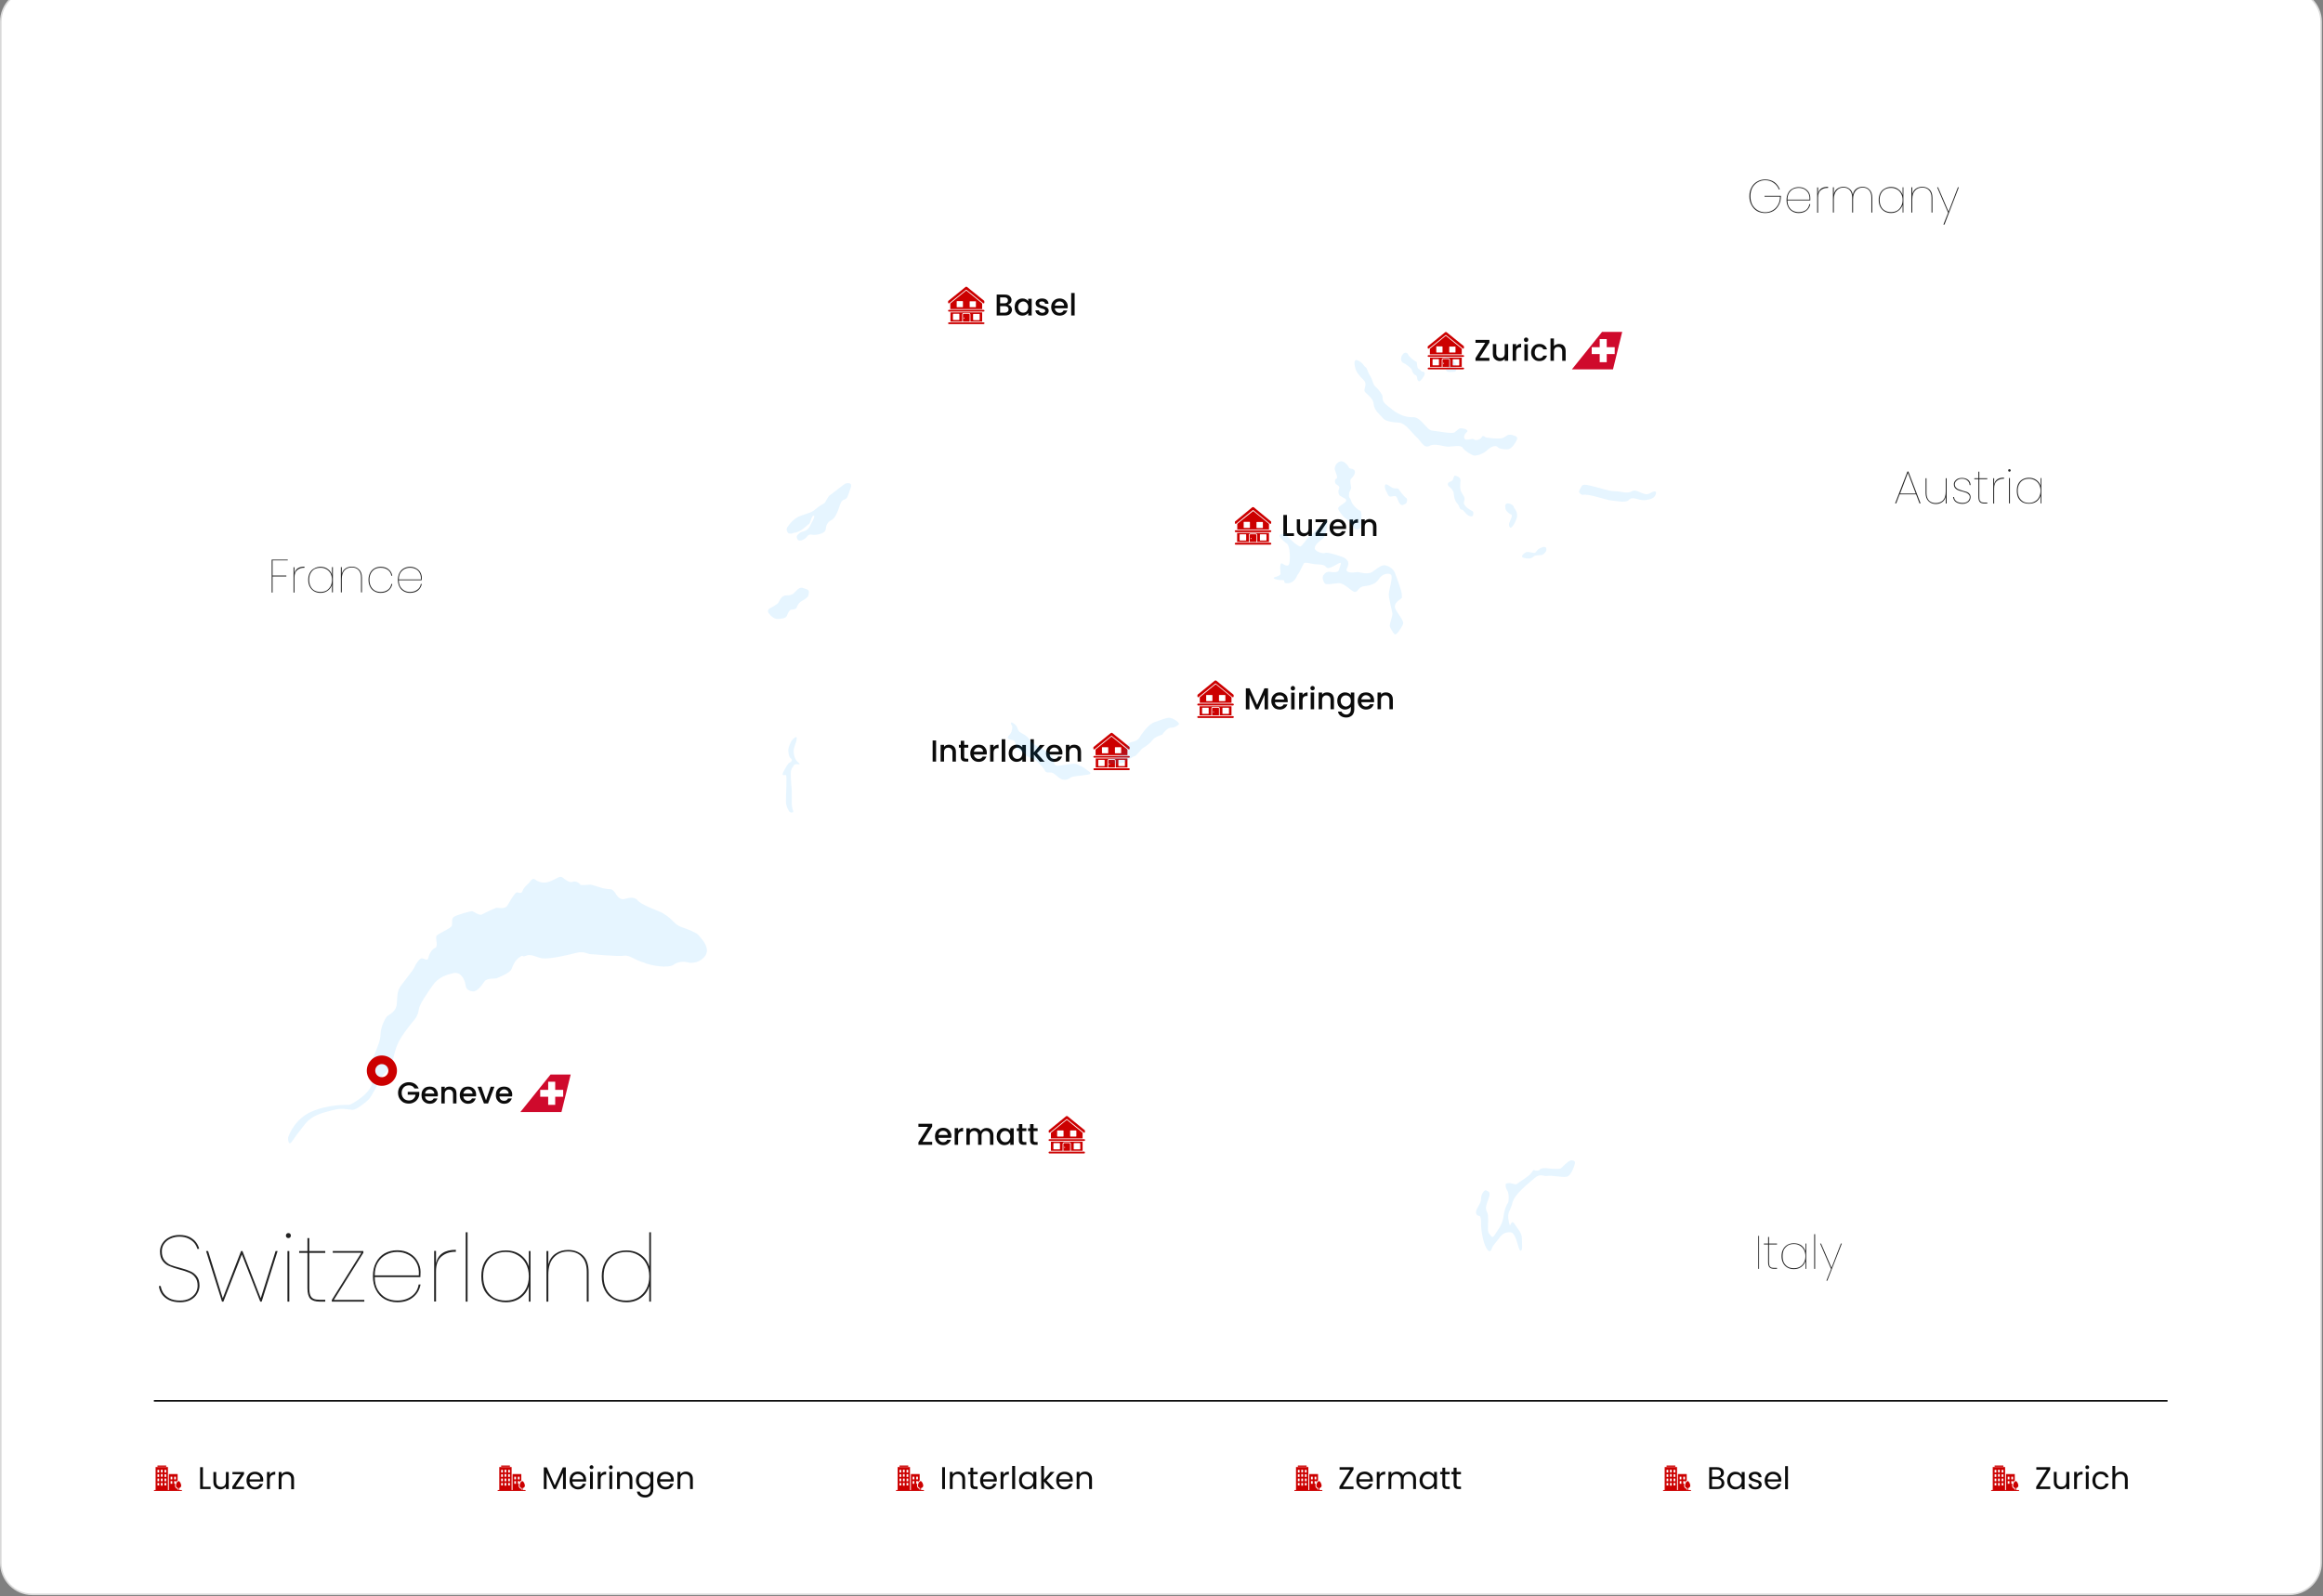 <svg version="1.2" xmlns="http://www.w3.org/2000/svg" viewBox="0 0 1487 1022" width="1487" height="1022">
	<rect x="0" y="0" width="1487" height="1022" fill="#808080" stroke="none"/>
	<title>map-svg</title>
	<defs>
		<clipPath clipPathUnits="userSpaceOnUse" id="cp1">
			<path d="m98.52 937.38h18v18h-18z"/>
		</clipPath>
		<clipPath clipPathUnits="userSpaceOnUse" id="cp2">
			<path d="m318.52 937.38h18v18h-18z"/>
		</clipPath>
		<clipPath clipPathUnits="userSpaceOnUse" id="cp3">
			<path d="m573.52 937.38h18v18h-18z"/>
		</clipPath>
		<clipPath clipPathUnits="userSpaceOnUse" id="cp4">
			<path d="m1064.52 937.38h18v18h-18z"/>
		</clipPath>
		<clipPath clipPathUnits="userSpaceOnUse" id="cp5">
			<path d="m828.52 937.38h18v18h-18z"/>
		</clipPath>
		<clipPath clipPathUnits="userSpaceOnUse" id="cp6">
			<path d="m1274.52 937.38h18v18h-18z"/>
		</clipPath>
		<clipPath clipPathUnits="userSpaceOnUse" id="cp7">
			<path d="m699.54 469.11h24v24h-24z"/>
		</clipPath>
		<clipPath clipPathUnits="userSpaceOnUse" id="cp8">
			<path d="m766.09 435.66h24v24h-24z"/>
		</clipPath>
		<clipPath clipPathUnits="userSpaceOnUse" id="cp9">
			<path d="m790.09 324.68h24v24h-24z"/>
		</clipPath>
		<clipPath clipPathUnits="userSpaceOnUse" id="cp10">
			<path d="m670.88 714.51h24v24h-24z"/>
		</clipPath>
		<clipPath clipPathUnits="userSpaceOnUse" id="cp11">
			<path d="m913.54 212.52h24v24h-24z"/>
		</clipPath>
		<clipPath clipPathUnits="userSpaceOnUse" id="cp12">
			<path d="m606.54 183.52h24v24h-24z"/>
		</clipPath>
	</defs>
	<style>
		.s0 { fill: none;stroke: #cc0000 } 
		.s1 { fill: #0b0b0b } 
		.s2 { fill: none } 
		.s3 { fill: #ffffff;stroke: #d9d9d9 } 
		.s4 { opacity: .2;fill: none } 
		.s5 { fill: #222222 } 
		.s6 { fill: none;stroke: #000000 } 
		.s7 { fill: #cc0000 } 
		.s8 { fill: #0099ff } 
		.s9 { fill: #cf0a2c } 
		.s10 { fill: #ffffff } 
		.s11 { mix-blend-mode: luminosity;fill: #cc0000 } 
	</style>
	<path id="Layer" class="s0" d="m43.2-31.3h160.3"/>
	<path id="Layer" fill-rule="evenodd" class="s1" d="m69.9-73.2v19.5h-3.9v-12.7l-5.2 12.7h-3l-5.3-12.7v12.7h-3.9v-19.5h4.5l6.2 14.5 6.2-14.5zm2.9 11.7q0-2.3 0.9-4.2 0.9-1.8 2.5-2.8 1.7-0.9 3.7-0.9 1.7 0 3 0.7 1.3 0.7 2.1 1.7v-2.2h3.9v15.5h-3.9v-2.2q-0.8 1.1-2.1 1.8-1.3 0.7-3.1 0.7-1.9 0-3.6-1-1.6-1-2.5-2.9-0.9-1.8-0.9-4.2zm12.2 0.1q0-1.5-0.6-2.5-0.5-1-1.5-1.5-0.9-0.6-2-0.6-1.1 0-2.1 0.5-0.9 0.6-1.5 1.6-0.5 1-0.5 2.4 0 1.4 0.5 2.5 0.6 1 1.5 1.6 1 0.5 2.1 0.5 1.1 0 2-0.5 1-0.6 1.5-1.6 0.6-1 0.6-2.4zm11.7-5.5q0.7-1.1 2-1.8 1.4-0.7 3.1-0.7 2 0 3.6 0.9 1.6 1 2.5 2.8 1 1.8 1 4.2 0 2.4-1 4.2-0.9 1.9-2.5 2.9-1.6 1-3.6 1-1.7 0-3-0.7-1.3-0.7-2.1-1.8v9.6h-3.9v-22.9h3.9zm8.2 5.5q0-1.4-0.6-2.4-0.6-1.1-1.5-1.6-0.9-0.5-2-0.5-1.1 0-2.1 0.5-0.9 0.6-1.5 1.6-0.5 1-0.5 2.4 0 1.4 0.5 2.5 0.6 1 1.5 1.6 1 0.5 2.1 0.5 1.1 0 2-0.6 0.9-0.5 1.5-1.6 0.6-1 0.6-2.4z"/>
	<path id="Layer" class="s2" d="m73.8 67h1384.9v816.4h-1384.9z"/>
	<path id="Layer" class="s3" d="m0.5 13.9c0-11.1 9-20.2 20.1-20.2h1445c11.1 0 20.2 9.1 20.2 20.2v986.7c0 11.1-9.1 20.2-20.2 20.2h-1445c-11.1 0-20.1-9.1-20.1-20.2z"/>
	<path id="Layer" class="s2" d="m39.1 67h1357.5v816.4h-1357.5z"/>
	<path id="Layer" class="s4" d="m192.2 67h1207.1v816.4h-1207.1z"/>
	<path id="Layer" fill-rule="evenodd" class="s5" d="m115.2 833.8q-4 0-7-1.4-3-1.5-4.6-3.8-1.6-2.4-1.9-5.2h1.2q0.3 2.1 1.5 4.2 1.3 2.1 3.9 3.6 2.7 1.5 6.9 1.5 3.4 0 5.9-1.2 2.6-1.4 4-3.5 1.4-2.2 1.4-4.8 0-3.4-1.6-5.4-1.5-2.1-3.9-3-2.3-1-6.2-2-4-1.1-6.5-2.2-2.5-1-4.2-3.3-1.7-2.2-1.7-6.1 0-2.7 1.5-5.1 1.6-2.5 4.4-3.9 2.9-1.5 6.5-1.5 3.8 0 6.5 1.3 2.7 1.4 4.2 3.4 1.5 2 2 4.2h-1.2q-0.4-1.7-1.7-3.5-1.4-1.8-3.8-3-2.5-1.3-6-1.3-3 0-5.6 1.2-2.5 1.1-4.1 3.3-1.5 2.1-1.5 4.9 0 3.5 1.6 5.6 1.6 2 3.9 3.1 2.4 0.9 6.3 1.9 4.1 1.1 6.5 2.2 2.4 1 4.1 3.2 1.7 2.2 1.7 6 0 2.6-1.5 5.1-1.3 2.4-4.2 4-2.8 1.5-6.8 1.5zm62.5-32.8l-10.2 32.4h-0.9l-11.8-30.2-11.8 30.2h-0.9l-10.2-32.4h1.3l9.4 30.2 11.7-30.2h0.9l11.7 30.2 9.5-30.2zm6.9-8.3q-0.7 0-1.1-0.4-0.5-0.5-0.5-1.2 0-0.7 0.5-1.2 0.4-0.4 1.1-0.4 0.7 0 1.1 0.4 0.5 0.5 0.5 1.2 0 0.7-0.5 1.2-0.4 0.4-1.1 0.4zm0.6 8.3v32.4h-1.2v-32.4zm12.8 1.2v22.7q0 2.9 0.7 4.5 0.6 1.5 2.1 2.2 1.4 0.6 4 0.6h3.4v1.2h-3.5q-4.2 0-6.1-1.9-1.8-2-1.8-6.6v-22.7h-5.3v-1.2h5.3v-8.3h1.2v8.3h10.2v1.2zm15.7 30.1h19.5v1.1h-20.8v-1.1l18.9-30.2h-18.3v-1.1h19.6v1.1zm40.6 0.4q5.4 0 9.2-2.8 3.7-2.7 4.5-7.5h1.2q-0.9 5.1-4.8 8.2-3.9 3.2-10.1 3.2-4.5 0-8.1-2-3.5-2-5.5-5.8-2-3.8-2-8.9 0-5.1 2-8.8 2-3.8 5.5-5.8 3.6-2 8.1-2 4.7 0 8.1 2.1 3.3 1.9 5 5.1 1.8 3.2 1.8 6.7 0 2.2-0.1 3.3h-29.2q0 5 2 8.3 2.1 3.4 5.3 5.1 3.2 1.6 7.1 1.6zm0-31.1q-3.9 0-7.1 1.7-3.2 1.6-5.3 5-2 3.3-2 8.3h28.2q0.3-5-1.6-8.3-1.9-3.4-5.2-5-3.2-1.7-7-1.7zm24.8 7.2q1.9-8.6 12.7-8.6v1.3h-0.5q-5.1 0-8.7 3-3.5 3-3.5 9.6v19.2h-1.2v-32.4h1.2zm20.2-19.8v44.4h-1.2v-44.4zm8.8 28.2q0-5.1 1.9-8.8 2-3.8 5.6-5.8 3.6-2 8.2-2 5.6 0 9.5 2.9 3.9 2.9 5.2 7.4v-9.9h1.1v32.4h-1.1v-9.9q-1.3 4.5-5.2 7.4-3.9 2.9-9.5 2.9-4.6 0-8.2-2-3.6-2-5.6-5.7-1.9-3.8-1.9-8.9zm30.4 0q0-4.6-1.9-8.1-1.9-3.6-5.3-5.5-3.3-2-7.5-2-4.4 0-7.7 1.9-3.2 1.9-5 5.4-1.8 3.5-1.8 8.3 0 4.8 1.8 8.3 1.8 3.5 5 5.4 3.3 1.8 7.7 1.8 4.2 0 7.5-1.9 3.4-2 5.3-5.5 1.9-3.5 1.9-8.1zm25.2-16.9q5.7 0 9.4 3.5 3.7 3.5 3.7 10.7v18.9h-1.2v-19q0-6.4-3.2-9.7-3.1-3.4-8.7-3.4-5.7 0-9.2 3.8-3.5 3.7-3.5 11.1v17.2h-1.2v-32.4h1.2v8.5q1.2-4.5 4.6-6.8 3.4-2.4 8.1-2.4zm21.5 16.9q0-5.1 2-8.8 1.9-3.8 5.5-5.8 3.6-2 8.3-2 5.5 0 9.4 2.9 3.9 2.9 5.2 7.4v-21.9h1.1v44.4h-1.1v-10q-1.3 4.6-5.2 7.5-3.9 2.9-9.4 2.9-4.7 0-8.3-2-3.6-2-5.5-5.7-2-3.8-2-8.9zm30.4 0q0-4.6-1.9-8.1-1.9-3.6-5.2-5.5-3.3-2-7.5-2-4.5 0-7.8 1.9-3.2 1.9-5 5.4-1.8 3.5-1.8 8.3 0 4.8 1.8 8.3 1.8 3.5 5 5.4 3.3 1.8 7.8 1.8 4.2 0 7.5-1.9 3.3-2 5.2-5.5 1.9-3.5 1.9-8.1z"/>
	<path id="Layer" fill-rule="evenodd" class="s5" d="m1126 791.3v21.1h-0.5v-21.1zm6.4 5.5v11.3q0 1.5 0.3 2.3 0.3 0.7 1 1.1 0.8 0.3 2 0.3h1.8v0.6h-1.8q-2.1 0-3-1-0.9-0.9-0.9-3.3v-11.3h-2.7v-0.6h2.7v-4.2h0.6v4.2h5.1v0.6zm8 7.5q0-2.6 1-4.4 1-1.9 2.8-2.9 1.8-1 4.1-1 2.8 0 4.8 1.4 1.9 1.5 2.6 3.7v-4.9h0.5v16.2h-0.5v-5q-0.7 2.3-2.6 3.7-2 1.5-4.8 1.5-2.3 0-4.1-1-1.8-1-2.8-2.9-1-1.9-1-4.4zm15.3 0q0-2.3-1-4.1-0.9-1.7-2.6-2.7-1.7-1-3.8-1-2.2 0-3.8 0.9-1.6 1-2.6 2.7-0.8 1.8-0.8 4.2 0 2.4 0.8 4.1 1 1.8 2.6 2.7 1.6 0.9 3.8 0.9 2.1 0 3.8-0.9 1.7-1 2.6-2.7 1-1.8 1-4.1zm6.2-14.1v22.2h-0.6v-22.2zm17.1 6l-9.3 23.8h-0.6l3-7.5-7-16.3h0.6l6.7 15.5 6-15.5z"/>
	<path id="Layer" fill-rule="evenodd" class="s5" d="m184.2 358.3v0.5h-9.7v9.7h8.8v0.6h-8.8v10.3h-0.6v-21.1zm4.3 8.8q1-4.3 6.4-4.3v0.7h-0.2q-2.6 0-4.4 1.5-1.8 1.4-1.8 4.7v9.7h-0.6v-16.2h0.6zm8.8 4.1q0-2.5 1-4.4 1-1.9 2.8-2.8 1.8-1.1 4.1-1.1 2.8 0 4.7 1.5 2 1.4 2.6 3.7v-5h0.6v16.2h-0.6v-4.9q-0.6 2.2-2.6 3.7-1.9 1.5-4.7 1.5-2.3 0-4.1-1-1.8-1.1-2.8-2.9-1-1.9-1-4.5zm15.2 0q0-2.3-0.9-4-1-1.8-2.6-2.7-1.7-1-3.8-1-2.2 0-3.9 0.9-1.6 0.9-2.5 2.7-0.9 1.7-0.9 4.1 0 2.4 0.9 4.2 0.9 1.8 2.5 2.7 1.7 0.9 3.9 0.9 2.1 0 3.8-0.9 1.6-1 2.6-2.8 0.9-1.7 0.9-4.1zm12.7-8.4q2.8 0 4.6 1.8 1.9 1.7 1.9 5.3v9.4h-0.6v-9.5q0-3.1-1.6-4.8-1.6-1.7-4.3-1.7-2.9 0-4.7 1.9-1.7 1.9-1.7 5.5v8.6h-0.6v-16.2h0.6v4.3q0.6-2.2 2.3-3.4 1.7-1.2 4.1-1.2zm10.7 8.4q0-2.5 1-4.4 1-1.9 2.8-2.9 1.7-1 4-1 3.1 0 5 1.6 2 1.6 2.4 4.1h-0.6q-0.4-2.4-2.2-3.7-1.9-1.4-4.6-1.4-2 0-3.6 0.8-1.6 0.9-2.6 2.6-1 1.8-1 4.3 0 2.6 1 4.4 1 1.7 2.6 2.6 1.6 0.8 3.6 0.8 2.7 0 4.6-1.4 1.8-1.3 2.2-3.7h0.6q-0.4 2.5-2.4 4.1-1.9 1.6-5 1.6-2.3 0-4-1-1.8-1-2.8-2.9-1-1.9-1-4.5zm26.6 7.8q2.7 0 4.6-1.4 1.9-1.3 2.3-3.7h0.6q-0.5 2.5-2.4 4.1-2 1.6-5.1 1.6-2.2 0-4-1-1.8-1-2.8-2.9-1-1.9-1-4.5 0-2.5 1-4.4 1-1.9 2.8-2.9 1.8-1 4-1 2.4 0 4.1 1.1 1.6 0.9 2.5 2.5 0.9 1.6 0.9 3.4 0 1.1-0.1 1.6h-14.6q0 2.5 1 4.2 1.1 1.7 2.7 2.5 1.6 0.8 3.5 0.8zm0-15.5q-1.9 0-3.5 0.8-1.6 0.8-2.7 2.5-1 1.7-1 4.2h14.1q0.2-2.5-0.8-4.2-0.9-1.7-2.6-2.5-1.6-0.8-3.5-0.8z"/>
	<path id="Layer" fill-rule="evenodd" class="s5" d="m1138.7 121.3q-1-2.6-3.3-4.2-2.3-1.7-5.5-1.7-2.6 0-4.8 1.3-2.1 1.2-3.4 3.5-1.2 2.4-1.2 5.4 0 3.1 1.2 5.5 1.3 2.3 3.4 3.5 2.2 1.3 4.8 1.3 2.6 0 4.7-1.2 2.2-1.2 3.5-3.5 1.3-2.3 1.3-5.3h-9.9v-0.5h10.5v0.2q0 3.2-1.3 5.6-1.3 2.5-3.6 3.9-2.3 1.3-5.2 1.3-2.9 0-5.2-1.3-2.3-1.4-3.6-3.9-1.3-2.4-1.3-5.6 0-3.1 1.3-5.5 1.3-2.5 3.6-3.8 2.3-1.4 5.2-1.4 3.4 0 5.9 1.7 2.4 1.8 3.5 4.7zm12.7 14.5q2.7 0 4.6-1.3 1.8-1.4 2.2-3.8h0.6q-0.4 2.5-2.4 4.1-1.9 1.6-5 1.6-2.3 0-4-1-1.8-1-2.8-2.9-1-1.9-1-4.4 0-2.6 1-4.5 1-1.9 2.8-2.8 1.7-1 4-1 2.4 0 4 1 1.7 1 2.6 2.6 0.8 1.6 0.8 3.3 0 1.1 0 1.6h-14.6q0 2.5 1 4.2 1 1.7 2.6 2.5 1.7 0.8 3.6 0.8zm0-15.5q-1.9 0-3.6 0.8-1.6 0.9-2.6 2.5-1 1.7-1 4.2h14.1q0.1-2.5-0.8-4.2-1-1.6-2.6-2.5-1.6-0.8-3.5-0.8zm12.4 3.6q0.9-4.3 6.4-4.3v0.7h-0.3q-2.6 0-4.4 1.5-1.7 1.4-1.7 4.7v9.7h-0.6v-16.2h0.6zm28.5-4.3q2.7 0 4.4 1.8 1.8 1.7 1.8 5.3v9.4h-0.6v-9.5q0-3.1-1.5-4.8-1.5-1.7-4.1-1.7-2.7 0-4.4 2-1.7 1.9-1.7 5.6v8.4h-0.6v-9.5q0-3.1-1.5-4.8-1.5-1.7-4.1-1.7-2.8 0-4.4 2-1.7 1.9-1.7 5.6v8.4h-0.6v-16.2h0.6v4.3q0.6-2.3 2.2-3.4 1.7-1.2 3.9-1.2 2.3 0 3.9 1.3 1.7 1.2 2.1 3.8 0.5-2.6 2.2-3.8 1.7-1.3 4.1-1.3zm10.3 8.4q0-2.5 1-4.4 1-1.9 2.8-2.8 1.8-1.1 4.1-1.1 2.8 0 4.7 1.5 2 1.4 2.7 3.7v-5h0.5v16.2h-0.5v-4.9q-0.7 2.2-2.7 3.7-1.9 1.5-4.7 1.5-2.3 0-4.1-1-1.8-1.1-2.8-2.9-1-1.9-1-4.5zm15.3 0q0-2.3-1-4-0.9-1.8-2.6-2.7-1.7-1-3.8-1-2.2 0-3.8 0.9-1.7 0.9-2.6 2.7-0.9 1.7-0.9 4.1 0 2.4 0.9 4.2 0.9 1.8 2.6 2.7 1.6 0.9 3.8 0.9 2.1 0 3.8-0.9 1.7-1 2.6-2.8 1-1.7 1-4.1zm12.6-8.4q2.8 0 4.7 1.8 1.8 1.7 1.8 5.3v9.4h-0.6v-9.5q0-3.1-1.6-4.8-1.6-1.7-4.3-1.7-2.9 0-4.6 1.9-1.8 1.9-1.8 5.5v8.6h-0.6v-16.2h0.6v4.3q0.6-2.2 2.3-3.4 1.7-1.2 4.1-1.2zm23.4 0.3l-9.2 23.9h-0.7l3-7.6-7-16.3h0.6l6.7 15.6 6-15.6z"/>
	<path id="Layer" fill-rule="evenodd" class="s5" d="m1226.5 316.5h-10.5l-2.2 5.8h-0.7l7.9-20.4h0.6l7.8 20.4h-0.7zm-0.2-0.5l-5-13.2-5 13.2zm19.8-9.8v16.2h-0.6v-4.4q-0.5 2.3-2.3 3.5-1.7 1.2-4.1 1.2-2.8 0-4.6-1.8-1.9-1.8-1.9-5.3v-9.4h0.6v9.4q0 3.2 1.6 4.9 1.6 1.6 4.3 1.6 2.9 0 4.7-1.8 1.7-1.9 1.7-5.6v-8.5zm10.3 16.4q-2.6 0-4.3-1.1-1.6-1.1-1.9-3.3h0.6q0.2 1.8 1.6 2.8 1.5 1 4.1 1 1.3 0 2.3-0.5 1-0.5 1.5-1.3 0.6-0.9 0.6-1.9 0-1.1-0.7-1.7-0.6-0.7-1.5-1.1-0.9-0.3-2.5-0.8-1.8-0.4-2.9-0.9-1-0.4-1.8-1.3-0.8-1-0.8-2.5 0-1.1 0.7-2 0.6-0.9 1.8-1.5 1.2-0.5 2.6-0.5 2.5 0 4 1.2 1.5 1.2 1.6 3.4h-0.6q-0.1-1.8-1.4-2.9-1.3-1.2-3.6-1.2-1.3 0-2.3 0.5-1 0.5-1.6 1.3-0.6 0.8-0.6 1.7 0 1.3 0.7 2.1 0.7 0.8 1.7 1.2 1 0.4 2.7 0.9 1.7 0.5 2.7 0.8 1 0.4 1.6 1.2 0.7 0.8 0.7 2.1 0 1.2-0.6 2.2-0.7 1-1.8 1.5-1.2 0.6-2.6 0.6zm10.6-15.8v11.3q0 1.5 0.3 2.3 0.4 0.7 1.1 1.1 0.7 0.3 2 0.3h1.7v0.6h-1.8q-2.1 0-3-1-0.9-1-0.9-3.3v-11.3h-2.6v-0.6h2.6v-4.2h0.6v4.2h5.1v0.6zm9.5 3.3q0.9-4.3 6.3-4.3v0.7h-0.2q-2.6 0-4.4 1.5-1.7 1.4-1.7 4.7v9.7h-0.6v-16.2h0.6zm9.8-8.1q-0.3 0-0.6-0.2-0.2-0.3-0.2-0.6 0-0.4 0.2-0.6 0.3-0.2 0.6-0.2 0.3 0 0.5 0.2 0.3 0.2 0.3 0.6 0 0.3-0.3 0.6-0.2 0.2-0.5 0.2zm0.3 4.1v16.2h-0.6v-16.2zm4.4 8.1q0-2.5 0.9-4.4 1-1.9 2.8-2.9 1.8-1 4.1-1 2.8 0 4.8 1.5 1.9 1.4 2.6 3.7v-5h0.5v16.2h-0.5v-4.9q-0.7 2.2-2.6 3.7-2 1.4-4.8 1.4-2.3 0-4.1-0.9-1.8-1.1-2.8-2.9-0.9-1.9-0.9-4.5zm15.2 0q0-2.3-1-4-0.9-1.8-2.6-2.7-1.7-1-3.8-1-2.2 0-3.8 0.9-1.6 0.9-2.5 2.7-0.9 1.7-0.9 4.1 0 2.4 0.9 4.2 0.9 1.7 2.5 2.7 1.6 0.9 3.8 0.9 2.1 0 3.8-1 1.7-0.9 2.6-2.7 1-1.8 1-4.1z"/>
	<path id="Layer" class="s6" d="m98.5 896.9h1289"/>
	<g id="Clip-Path" clip-path="url(#cp1)">
		<g id="Layer">
			<path id="Layer" fill-rule="evenodd" class="s7" d="m112.6 949.2v-0.9h-1.1v1.7h0.7c-0.1 0.5-0.2 0.9-0.2 1.2 0 1 0.7 1.9 1.7 2.1v0.7h-5.6v-10.2h5.6v4.1c-0.5 0.2-0.8 0.7-1.1 1.3zm-2.3-0.9h-1.1v1.7h1.1zm0-2.8h-1.1v1.7h1.1zm2.3 1.7v-1.7h-1.1v1.7zm-5.1-7.9v14.7h-7.9v-14.7zm-5.6 10.2h-1.1v1.6h1.1zm0-2.8h-1.1v1.7h1.1zm0-2.8h-1.1v1.7h1.1zm0-2.8h-1.1v1.7h1.1zm2.2 8.4h-1.1v1.7h1.1zm0-2.8h-1.1v1.7h1.1zm0-2.9h-1.1v1.7h1.1zm0-2.8h-1.1v1.7h1.1zm2.3 8.5h-1.1v1.6h1.1zm0-2.8h-1.1v1.7h1.1zm0-2.8h-1.1v1.7h1.1zm0-2.8h-1.1v1.7h1.1zm-5.6-2.8h5.6v0.8h-5.6zm15.7 16c0-0.1-0.1-0.3-0.3-0.3h-17.4c-0.2 0-0.3 0.2-0.3 0.3 0 0.2 0.1 0.3 0.3 0.3h17.4c0.2 0 0.3-0.1 0.3-0.3z"/>
			<path id="Layer" class="s7" d="m114.3 954.3c-0.2 0-0.3-0.2-0.3-0.3v-1.4c0-0.2 0.1-0.3 0.3-0.3 0.1 0 0.3 0.1 0.3 0.3v1.4c0 0.1-0.2 0.3-0.3 0.3z"/>
			<path id="Layer" class="s7" d="m116 951.2c0 0.9-0.8 1.6-1.7 1.6-1 0-1.7-0.7-1.7-1.6 0-0.9 0.7-2.9 1.7-2.9 0.9 0 1.7 2 1.7 2.9z"/>
		</g>
	</g>
	<path id="Layer" fill-rule="evenodd" class="s1" d="m129.9 951.9h4.9v1.5h-6.7v-14h1.8zm16.5-9.4v10.9h-1.8v-1.6q-0.5 0.8-1.5 1.3-0.9 0.5-2 0.5-1.3 0-2.3-0.6-1-0.5-1.6-1.5-0.6-1.1-0.6-2.6v-6.4h1.8v6.1q0 1.7 0.8 2.5 0.8 0.9 2.3 0.9 1.4 0 2.3-0.9 0.8-0.9 0.8-2.6v-6zm4.4 9.4h5.4v1.5h-7.5v-1.5l5.4-8h-5.3v-1.4h7.4v1.4zm17.7-4.4q0 0.6-0.1 1.1h-8.7q0.1 1.7 1.1 2.6 1 0.9 2.4 0.9 1.2 0 2-0.6 0.8-0.5 1.1-1.4h2q-0.5 1.5-1.8 2.5-1.3 1-3.3 1-1.5 0-2.8-0.7-1.2-0.7-1.9-2-0.7-1.3-0.7-3 0-1.7 0.7-2.9 0.7-1.3 1.9-2 1.2-0.7 2.8-0.7 1.6 0 2.8 0.7 1.2 0.7 1.8 1.9 0.7 1.1 0.7 2.6zm-1.9-0.3q0-1.1-0.4-1.8-0.5-0.8-1.3-1.2-0.8-0.4-1.7-0.4-1.4 0-2.4 0.9-1 0.9-1.1 2.5zm6.1-2.9q0.5-1 1.4-1.5 0.9-0.5 2.1-0.5v1.9h-0.4q-3.1 0-3.1 3.3v5.9h-1.8v-10.9h1.8zm11-2q2 0 3.2 1.2 1.3 1.2 1.3 3.5v6.5h-1.8v-6.2q0-1.7-0.8-2.5-0.9-0.9-2.3-0.9-1.4 0-2.3 0.9-0.8 0.9-0.8 2.6v6.1h-1.8v-11h1.8v1.6q0.5-0.9 1.4-1.3 1-0.5 2.1-0.5z"/>
	<g id="Clip-Path" clip-path="url(#cp2)">
		<g id="Layer">
			<path id="Layer" fill-rule="evenodd" class="s7" d="m332.6 949.2v-0.9h-1.1v1.7h0.7c-0.1 0.5-0.2 0.9-0.2 1.2 0 1 0.7 1.9 1.7 2.1v0.7h-5.6v-10.2h5.6v4.1c-0.5 0.2-0.8 0.7-1.1 1.3zm-2.3-0.9h-1.1v1.7h1.1zm0-2.8h-1.1v1.7h1.1zm2.3 1.7v-1.7h-1.1v1.7zm-5.1-7.9v14.7h-7.9v-14.7zm-5.6 10.2h-1.1v1.6h1.1zm0-2.8h-1.1v1.7h1.1zm0-2.8h-1.1v1.7h1.1zm0-2.8h-1.1v1.7h1.1zm2.2 8.4h-1.1v1.7h1.1zm0-2.8h-1.1v1.7h1.1zm0-2.9h-1.1v1.7h1.1zm0-2.8h-1.1v1.7h1.1zm2.3 8.5h-1.1v1.6h1.1zm0-2.8h-1.1v1.7h1.1zm0-2.8h-1.1v1.7h1.1zm0-2.8h-1.1v1.7h1.1zm-5.6-2.8h5.6v0.8h-5.6zm15.7 16c0-0.1-0.1-0.3-0.3-0.3h-17.4c-0.2 0-0.3 0.2-0.3 0.3 0 0.2 0.1 0.3 0.3 0.3h17.4c0.2 0 0.3-0.1 0.3-0.3z"/>
			<path id="Layer" class="s7" d="m334.3 954.3c-0.2 0-0.3-0.2-0.3-0.3v-1.4c0-0.2 0.1-0.3 0.3-0.3 0.1 0 0.3 0.1 0.3 0.3v1.4c0 0.1-0.2 0.3-0.3 0.3z"/>
			<path id="Layer" class="s7" d="m336 951.2c0 0.9-0.8 1.6-1.7 1.6-1 0-1.7-0.7-1.7-1.6 0-0.9 0.7-2.9 1.7-2.9 0.9 0 1.7 2 1.7 2.9z"/>
		</g>
	</g>
	<path id="Layer" fill-rule="evenodd" class="s1" d="m362.2 939.5v13.9h-1.8v-10.4l-4.6 10.4h-1.3l-4.6-10.4v10.4h-1.8v-13.9h1.9l5.1 11.5 5.2-11.5zm13 8q0 0.5 0 1.1h-8.8q0.1 1.6 1.1 2.5 1 0.9 2.5 0.9 1.2 0 1.9-0.5 0.8-0.6 1.2-1.5h1.9q-0.4 1.6-1.7 2.6-1.4 1-3.3 1-1.6 0-2.8-0.8-1.2-0.6-1.9-1.9-0.7-1.3-0.7-3 0-1.7 0.6-3 0.7-1.3 1.9-2 1.3-0.7 2.9-0.7 1.5 0 2.7 0.7 1.2 0.7 1.9 1.9 0.6 1.2 0.6 2.7zm-1.8-0.4q0-1-0.5-1.8-0.5-0.7-1.3-1.1-0.7-0.4-1.7-0.4-1.4 0-2.4 0.9-0.9 0.8-1.1 2.4zm5.3-6.5q-0.6 0-0.9-0.3-0.4-0.4-0.4-0.9 0-0.5 0.4-0.9 0.3-0.4 0.9-0.4 0.5 0 0.8 0.4 0.4 0.4 0.4 0.9 0 0.5-0.4 0.9-0.3 0.3-0.8 0.3zm0.8 1.8v11h-1.8v-11zm5 1.8q0.4-0.9 1.3-1.5 0.9-0.5 2.2-0.5v1.9h-0.5q-3.1 0-3 3.3v6h-1.9v-11h1.9zm6.5-3.5q-0.5 0-0.8-0.4-0.4-0.4-0.4-0.9 0-0.5 0.4-0.9 0.3-0.3 0.8-0.3 0.5 0 0.9 0.3 0.3 0.4 0.3 0.9 0 0.5-0.3 0.9-0.4 0.4-0.9 0.4zm0.9 1.7v11h-1.8v-11zm8.4-0.2q2 0 3.3 1.3 1.2 1.2 1.2 3.4v6.5h-1.8v-6.2q0-1.6-0.8-2.5-0.8-0.9-2.2-0.9-1.5 0-2.3 0.9-0.9 0.9-0.9 2.6v6.1h-1.8v-11h1.8v1.6q0.6-0.8 1.5-1.3 0.9-0.5 2-0.5zm12 0.1q1.4 0 2.5 0.6 1.1 0.6 1.6 1.5v-2h1.8v11.2q0 1.5-0.6 2.7-0.7 1.2-1.9 1.8-1.1 0.7-2.7 0.7-2.2 0-3.6-1-1.5-1-1.7-2.8h1.8q0.3 1 1.2 1.6 1 0.6 2.3 0.6 1.5 0 2.4-0.9 1-1 1-2.7v-2.3q-0.6 1-1.6 1.6-1.1 0.7-2.5 0.7-1.5 0-2.7-0.8-1.1-0.7-1.8-2-0.7-1.3-0.7-2.9 0-1.7 0.7-3 0.7-1.2 1.8-1.9 1.2-0.7 2.7-0.7zm4.1 5.6q0-1.2-0.5-2.2-0.5-0.9-1.4-1.4-0.8-0.5-1.8-0.5-1.1 0-1.9 0.5-0.8 0.5-1.3 1.4-0.5 0.9-0.5 2.2 0 1.2 0.5 2.2 0.5 0.9 1.3 1.4 0.8 0.5 1.9 0.5 1 0 1.8-0.5 0.9-0.5 1.4-1.4 0.5-1 0.5-2.2zm14.9-0.4q0 0.5-0.1 1.1h-8.7q0.1 1.6 1.1 2.5 1 0.9 2.4 0.9 1.2 0 2-0.5 0.8-0.6 1.1-1.5h2q-0.5 1.6-1.8 2.6-1.3 1-3.3 1-1.5 0-2.8-0.7-1.2-0.7-1.9-2-0.7-1.3-0.7-3 0-1.7 0.7-3 0.7-1.3 1.9-1.9 1.2-0.7 2.8-0.7 1.6 0 2.8 0.6 1.2 0.7 1.8 1.9 0.7 1.2 0.7 2.7zm-1.9-0.4q0-1-0.4-1.8-0.5-0.7-1.3-1.1-0.8-0.4-1.7-0.4-1.4 0-2.4 0.9-1 0.9-1.1 2.4zm9.6-4.9q2 0 3.3 1.3 1.2 1.2 1.2 3.4v6.5h-1.8v-6.2q0-1.6-0.8-2.5-0.8-0.9-2.3-0.9-1.4 0-2.3 0.9-0.8 0.9-0.8 2.6v6.1h-1.8v-11h1.8v1.6q0.5-0.8 1.5-1.3 0.9-0.5 2-0.5z"/>
	<g id="Clip-Path" clip-path="url(#cp3)">
		<g id="Layer">
			<path id="Layer" fill-rule="evenodd" class="s7" d="m587.6 949.2v-0.9h-1.1v1.7h0.7c-0.1 0.5-0.2 0.9-0.2 1.2 0 1 0.7 1.9 1.7 2.1v0.7h-5.6v-10.2h5.6v4.1c-0.5 0.2-0.8 0.7-1.1 1.3zm-2.3-0.9h-1.1v1.7h1.1zm0-2.8h-1.1v1.7h1.1zm2.3 1.7v-1.7h-1.1v1.7zm-5.1-7.9v14.7h-7.9v-14.7zm-5.6 10.2h-1.1v1.6h1.1zm0-2.8h-1.1v1.7h1.1zm0-2.8h-1.1v1.7h1.1zm0-2.8h-1.1v1.7h1.1zm2.2 8.4h-1.1v1.7h1.1zm0-2.8h-1.1v1.7h1.1zm0-2.9h-1.1v1.7h1.1zm0-2.8h-1.1v1.7h1.1zm2.3 8.5h-1.1v1.6h1.1zm0-2.8h-1.1v1.7h1.1zm0-2.8h-1.1v1.7h1.1zm0-2.8h-1.1v1.7h1.1zm-5.6-2.8h5.6v0.8h-5.6zm15.7 16c0-0.1-0.1-0.3-0.3-0.3h-17.4c-0.2 0-0.3 0.2-0.3 0.3 0 0.2 0.1 0.3 0.3 0.3h17.4c0.2 0 0.3-0.1 0.3-0.3z"/>
			<path id="Layer" class="s7" d="m589.3 954.3c-0.2 0-0.3-0.2-0.3-0.3v-1.4c0-0.2 0.1-0.3 0.3-0.3 0.1 0 0.3 0.1 0.3 0.3v1.4c0 0.1-0.2 0.3-0.3 0.3z"/>
			<path id="Layer" class="s7" d="m591 951.2c0 0.9-0.8 1.6-1.7 1.6-1 0-1.7-0.7-1.7-1.6 0-0.9 0.7-2.9 1.7-2.9 0.9 0 1.7 2 1.7 2.9z"/>
		</g>
	</g>
	<path id="Layer" fill-rule="evenodd" class="s1" d="m604.9 939.4v14h-1.8v-14zm8.4 2.8q2 0 3.2 1.2 1.3 1.2 1.3 3.5v6.5h-1.8v-6.2q0-1.7-0.8-2.5-0.9-0.9-2.3-0.9-1.4 0-2.3 0.9-0.8 0.9-0.8 2.6v6.1h-1.8v-11h1.8v1.6q0.5-0.9 1.4-1.3 1-0.5 2.1-0.5zm9.7 1.7v6.5q0 0.8 0.3 1.1 0.4 0.3 1.2 0.3h1.3v1.6h-1.6q-1.5 0-2.3-0.7-0.7-0.7-0.7-2.3v-6.5h-1.5v-1.5h1.5v-2.7h1.8v2.7h2.8v1.5zm15.1 3.6q0 0.5-0.1 1.1h-8.7q0.1 1.6 1.1 2.5 1 0.9 2.4 0.9 1.2 0 2-0.5 0.8-0.6 1.1-1.5h2q-0.5 1.6-1.8 2.6-1.3 1-3.3 1-1.5 0-2.8-0.8-1.2-0.6-1.9-1.9-0.7-1.3-0.7-3 0-1.7 0.7-3 0.7-1.3 1.9-2 1.2-0.7 2.8-0.7 1.6 0 2.8 0.7 1.2 0.7 1.8 1.9 0.7 1.2 0.7 2.7zm-1.9-0.4q0-1-0.4-1.8-0.5-0.7-1.3-1.1-0.8-0.4-1.7-0.4-1.4 0-2.4 0.9-1 0.8-1.1 2.4zm6.1-2.9q0.5-0.9 1.4-1.5 0.9-0.5 2.1-0.5v1.9h-0.4q-3.1 0-3.1 3.3v6h-1.8v-11h1.8zm7.5-5.6v14.8h-1.9v-14.8zm2.5 9.3q0-1.7 0.6-3 0.7-1.2 1.9-1.9 1.2-0.7 2.7-0.7 1.4 0 2.5 0.6 1 0.6 1.5 1.5v-2h1.9v11h-1.9v-2.1q-0.5 1-1.6 1.7-1 0.6-2.5 0.6-1.4 0-2.6-0.8-1.2-0.7-1.9-2-0.6-1.3-0.6-2.9zm9.2 0q0-1.2-0.5-2.2-0.5-0.9-1.3-1.4-0.9-0.5-1.9-0.5-1 0-1.8 0.5-0.9 0.5-1.4 1.4-0.5 0.9-0.5 2.2 0 1.2 0.5 2.2 0.5 0.9 1.4 1.4 0.8 0.5 1.8 0.5 1 0 1.9-0.5 0.8-0.5 1.3-1.4 0.5-1 0.5-2.2zm11.1 5.5l-4.3-4.8v4.8h-1.8v-14.8h1.8v8.7l4.2-4.9h2.5l-5.1 5.5 5.2 5.5zm14.1-5.9q0 0.5 0 1.1h-8.8q0.1 1.6 1.1 2.5 1 0.9 2.5 0.9 1.2 0 1.9-0.5 0.8-0.6 1.2-1.5h1.9q-0.4 1.6-1.7 2.6-1.4 1-3.3 1-1.6 0-2.8-0.7-1.2-0.7-1.9-2-0.7-1.3-0.7-3 0-1.7 0.6-3 0.7-1.3 1.9-1.9 1.3-0.7 2.9-0.7 1.5 0 2.7 0.6 1.2 0.7 1.9 1.9 0.6 1.2 0.6 2.7zm-1.8-0.4q0-1-0.5-1.8-0.5-0.7-1.3-1.1-0.7-0.4-1.7-0.4-1.4 0-2.4 0.9-0.9 0.9-1.1 2.4zm9.7-4.9q2 0 3.2 1.3 1.2 1.2 1.2 3.4v6.5h-1.8v-6.2q0-1.6-0.8-2.5-0.8-0.9-2.2-0.9-1.5 0-2.3 0.9-0.9 0.9-0.9 2.6v6.1h-1.8v-11h1.8v1.6q0.6-0.8 1.5-1.3 0.9-0.5 2.1-0.5z"/>
	<g id="Clip-Path" clip-path="url(#cp4)">
		<g id="Layer">
			<path id="Layer" fill-rule="evenodd" class="s7" d="m1078.6 949.2v-0.9h-1.1v1.7h0.7c-0.1 0.5-0.2 0.9-0.2 1.2 0 1 0.7 1.9 1.7 2.1v0.7h-5.6v-10.2h5.6v4.1c-0.5 0.2-0.8 0.7-1.1 1.3zm-2.3-0.9h-1.1v1.7h1.1zm0-2.8h-1.1v1.7h1.1zm2.3 1.7v-1.7h-1.1v1.7zm-5.1-7.9v14.7h-7.9v-14.7zm-5.6 10.2h-1.1v1.6h1.1zm0-2.8h-1.1v1.7h1.1zm0-2.8h-1.1v1.7h1.1zm0-2.8h-1.1v1.7h1.1zm2.2 8.4h-1.1v1.7h1.1zm0-2.8h-1.1v1.7h1.1zm0-2.9h-1.1v1.7h1.1zm0-2.8h-1.1v1.7h1.1zm2.3 8.5h-1.1v1.6h1.1zm0-2.8h-1.1v1.7h1.1zm0-2.8h-1.1v1.7h1.1zm0-2.8h-1.1v1.7h1.1zm-5.6-2.8h5.6v0.8h-5.6zm15.7 16c0-0.1-0.1-0.3-0.3-0.3h-17.4c-0.1 0-0.3 0.2-0.3 0.3 0 0.2 0.2 0.3 0.3 0.3h17.4c0.2 0 0.3-0.1 0.3-0.3z"/>
			<path id="Layer" class="s7" d="m1080.3 954.3c-0.2 0-0.3-0.2-0.3-0.3v-1.4c0-0.2 0.1-0.3 0.3-0.3 0.1 0 0.3 0.1 0.3 0.3v1.4c0 0.1-0.2 0.3-0.3 0.3z"/>
			<path id="Layer" class="s7" d="m1082 951.2c0 0.9-0.8 1.6-1.7 1.6-1 0-1.7-0.7-1.7-1.6 0-0.9 0.7-2.9 1.7-2.9 0.9 0 1.7 2 1.7 2.9z"/>
		</g>
	</g>
	<path id="Layer" fill-rule="evenodd" class="s1" d="m1101 946.2q0.8 0.1 1.4 0.6 0.7 0.5 1 1.2 0.4 0.8 0.4 1.6 0 1.1-0.5 1.9-0.6 0.9-1.6 1.4-1 0.5-2.4 0.5h-5.2v-14h5q1.4 0 2.4 0.5 1 0.5 1.5 1.3 0.5 0.8 0.5 1.8 0 1.2-0.7 2-0.7 0.8-1.8 1.2zm-5.1-0.7h3q1.3 0 2-0.7 0.7-0.5 0.7-1.6 0-1.1-0.7-1.7-0.7-0.6-2-0.6h-3zm3.2 6.4q1.4 0.1 2.1-0.6 0.8-0.6 0.8-1.8 0-1.1-0.8-1.8-0.8-0.7-2.2-0.7h-3.1v4.9zm6.5-4q0-1.6 0.7-2.9 0.7-1.3 1.9-2 1.2-0.7 2.6-0.7 1.5 0 2.5 0.6 1.1 0.7 1.6 1.6v-2h1.9v11h-1.9v-2.1q-0.5 1-1.6 1.6-1.1 0.6-2.5 0.6-1.5 0-2.6-0.7-1.2-0.7-1.9-2-0.7-1.3-0.7-3zm9.3 0q0-1.2-0.5-2.1-0.5-0.9-1.3-1.4-0.9-0.5-1.9-0.5-1 0-1.9 0.5-0.8 0.5-1.3 1.4-0.5 0.9-0.5 2.1 0 1.3 0.5 2.2 0.5 1 1.3 1.4 0.9 0.5 1.9 0.5 1 0 1.9-0.5 0.8-0.4 1.3-1.4 0.5-0.9 0.5-2.2zm8.8 5.7q-1.3 0-2.3-0.4-1-0.4-1.5-1.2-0.6-0.8-0.7-1.8h1.9q0.1 0.9 0.8 1.4 0.7 0.5 1.8 0.5 1 0 1.6-0.5 0.6-0.4 0.6-1.1 0-0.7-0.6-1.1-0.7-0.3-2-0.7-1.2-0.3-2-0.6-0.8-0.4-1.3-1-0.6-0.7-0.6-1.7 0-0.9 0.5-1.6 0.5-0.7 1.5-1.1 0.9-0.4 2.1-0.4 1.8 0 2.9 0.9 1.1 1 1.2 2.6h-1.8q-0.1-0.9-0.7-1.4-0.6-0.5-1.7-0.6-1 0.1-1.6 0.5-0.5 0.4-0.5 1.1 0 0.5 0.3 0.9 0.4 0.3 0.9 0.5 0.5 0.2 1.5 0.5 1.1 0.3 1.9 0.6 0.7 0.3 1.2 0.9 0.6 0.7 0.6 1.7 0 0.9-0.5 1.6-0.5 0.7-1.4 1.1-0.9 0.4-2.1 0.4zm16.6-6.1q0 0.6-0.1 1.1h-8.7q0.1 1.7 1.1 2.6 1 0.9 2.4 0.9 1.2 0 2-0.6 0.8-0.5 1.1-1.4h2q-0.5 1.6-1.8 2.5-1.3 1-3.3 1-1.5 0-2.8-0.7-1.2-0.7-1.9-1.9-0.7-1.3-0.7-3.1 0-1.6 0.7-2.9 0.7-1.3 1.9-2 1.2-0.7 2.8-0.7 1.6 0 2.8 0.7 1.2 0.7 1.8 1.9 0.7 1.2 0.7 2.6zm-1.9-0.3q0-1.1-0.5-1.8-0.4-0.8-1.2-1.1-0.8-0.4-1.8-0.5-1.4 0.1-2.3 0.9-1 0.9-1.1 2.5zm6.1-8.5v14.8h-1.8v-14.8z"/>
	<g id="Clip-Path" clip-path="url(#cp5)">
		<g id="Layer">
			<path id="Layer" fill-rule="evenodd" class="s7" d="m842.6 949.2v-0.9h-1.1v1.7h0.7c-0.1 0.5-0.2 0.9-0.2 1.2 0 1 0.7 1.9 1.7 2.1v0.7h-5.6v-10.2h5.6v4.1c-0.5 0.2-0.8 0.7-1.1 1.3zm-2.3-0.9h-1.1v1.7h1.1zm0-2.8h-1.1v1.7h1.1zm2.3 1.7v-1.7h-1.1v1.7zm-5.1-7.9v14.7h-7.9v-14.7zm-5.6 10.2h-1.1v1.6h1.1zm0-2.8h-1.1v1.7h1.1zm0-2.8h-1.1v1.7h1.1zm0-2.8h-1.1v1.7h1.1zm2.2 8.4h-1.1v1.7h1.1zm0-2.8h-1.1v1.7h1.1zm0-2.9h-1.1v1.7h1.1zm0-2.8h-1.1v1.7h1.1zm2.3 8.5h-1.1v1.6h1.1zm0-2.8h-1.1v1.7h1.1zm0-2.8h-1.1v1.7h1.1zm0-2.8h-1.1v1.7h1.1zm-5.6-2.8h5.6v0.8h-5.6zm15.7 16c0-0.1-0.1-0.3-0.3-0.3h-17.4c-0.2 0-0.3 0.2-0.3 0.3 0 0.2 0.1 0.3 0.3 0.3h17.4c0.2 0 0.3-0.1 0.3-0.3z"/>
			<path id="Layer" class="s7" d="m844.3 954.3c-0.2 0-0.3-0.2-0.3-0.3v-1.4c0-0.2 0.1-0.3 0.3-0.3 0.1 0 0.3 0.1 0.3 0.3v1.4c0 0.1-0.2 0.3-0.3 0.3z"/>
			<path id="Layer" class="s7" d="m846 951.2c0 0.9-0.8 1.6-1.7 1.6-1 0-1.7-0.7-1.7-1.6 0-0.9 0.7-2.9 1.7-2.9 0.9 0 1.7 2 1.7 2.9z"/>
		</g>
	</g>
	<path id="Layer" fill-rule="evenodd" class="s1" d="m859.6 951.8h6.8v1.6h-9v-1.5l6.8-10.9h-6.7v-1.6h8.9v1.5zm19.2-4.3q0 0.5 0 1.1h-8.8q0.1 1.6 1.1 2.5 1 0.9 2.5 0.9 1.2 0 1.9-0.5 0.8-0.6 1.2-1.5h1.9q-0.4 1.6-1.7 2.6-1.4 1-3.3 1-1.6-0.1-2.8-0.8-1.2-0.7-1.9-1.9-0.7-1.3-0.7-3 0-1.7 0.6-3 0.7-1.3 1.9-2 1.3-0.7 2.9-0.7 1.5 0 2.7 0.7 1.2 0.7 1.9 1.9 0.6 1.2 0.6 2.7zm-1.8-0.4q0-1.1-0.5-1.8-0.5-0.7-1.3-1.1-0.7-0.4-1.7-0.4-1.4 0-2.4 0.8-0.9 0.9-1.1 2.5zm6.1-2.9q0.5-1 1.4-1.5 0.9-0.5 2.2-0.5v1.9h-0.5q-3.1 0-3.1 3.3v6h-1.8v-11h1.8zm18.9-2q1.2 0 2.2 0.6 1 0.5 1.6 1.5 0.6 1.1 0.6 2.6v6.5h-1.8v-6.2q0-1.7-0.8-2.5-0.8-0.9-2.2-0.9-1.4 0-2.3 0.9-0.8 0.9-0.8 2.6v6.1h-1.8v-6.2q0-1.7-0.8-2.5-0.8-0.9-2.2-0.9-1.4 0-2.3 0.9-0.8 0.9-0.8 2.6v6.1h-1.8v-11h1.8v1.6q0.5-0.9 1.4-1.3 1-0.5 2.1-0.5 1.3 0 2.4 0.6 1.1 0.7 1.6 1.9 0.4-1.2 1.5-1.8 1.1-0.7 2.4-0.7zm6.7 5.7q0-1.7 0.7-3 0.7-1.3 1.8-2 1.2-0.7 2.7-0.7 1.4 0 2.5 0.7 1.1 0.6 1.6 1.5v-2h1.8v11h-1.8v-2.1q-0.6 1-1.6 1.6-1.1 0.7-2.5 0.7-1.5 0-2.7-0.8-1.1-0.7-1.8-2-0.7-1.3-0.7-2.9zm9.3 0q0-1.2-0.5-2.2-0.5-0.9-1.4-1.4-0.8-0.5-1.8-0.5-1.1 0-1.9 0.5-0.8 0.5-1.3 1.4-0.5 0.9-0.5 2.2 0 1.2 0.5 2.2 0.5 0.9 1.3 1.4 0.8 0.5 1.9 0.5 1 0 1.8-0.5 0.9-0.5 1.4-1.4 0.5-1 0.5-2.2zm7.1-4v6.5q0 0.8 0.4 1.1 0.3 0.3 1.1 0.3h1.4v1.6h-1.7q-1.5 0-2.2-0.7-0.8-0.7-0.8-2.3v-6.5h-1.4v-1.5h1.4v-2.7h1.8v2.7h2.9v1.5zm7.3 0v6.5q0 0.8 0.3 1.1 0.3 0.3 1.2 0.3h1.3v1.6h-1.6q-1.5 0-2.3-0.7-0.8-0.7-0.8-2.3v-6.5h-1.4v-1.5h1.4v-2.7h1.9v2.7h2.8v1.5z"/>
	<g id="Clip-Path" clip-path="url(#cp6)">
		<g id="Layer">
			<path id="Layer" fill-rule="evenodd" class="s7" d="m1288.6 949.2v-0.9h-1.1v1.7h0.7c-0.1 0.5-0.2 0.9-0.2 1.2 0 1 0.7 1.9 1.7 2.1v0.7h-5.6v-10.2h5.6v4.1c-0.5 0.2-0.8 0.7-1.1 1.3zm-2.3-0.9h-1.1v1.7h1.1zm0-2.8h-1.1v1.7h1.1zm2.3 1.7v-1.7h-1.1v1.7zm-5.1-7.9v14.7h-7.9v-14.7zm-5.6 10.2h-1.1v1.6h1.1zm0-2.8h-1.1v1.7h1.1zm0-2.8h-1.1v1.7h1.1zm0-2.8h-1.1v1.7h1.1zm2.2 8.4h-1.1v1.7h1.1zm0-2.8h-1.1v1.7h1.1zm0-2.9h-1.1v1.7h1.1zm0-2.8h-1.1v1.7h1.1zm2.3 8.5h-1.1v1.6h1.1zm0-2.8h-1.1v1.7h1.1zm0-2.8h-1.1v1.7h1.1zm0-2.8h-1.1v1.7h1.1zm-5.6-2.8h5.6v0.8h-5.6zm15.7 16c0-0.1-0.1-0.3-0.3-0.3h-17.4c-0.1 0-0.3 0.2-0.3 0.3 0 0.2 0.2 0.3 0.3 0.3h17.4c0.2 0 0.3-0.1 0.3-0.3z"/>
			<path id="Layer" class="s7" d="m1290.3 954.3c-0.2 0-0.3-0.2-0.3-0.3v-1.4c0-0.2 0.1-0.3 0.3-0.3 0.1 0 0.3 0.1 0.3 0.3v1.4c0 0.1-0.2 0.3-0.3 0.3z"/>
			<path id="Layer" class="s7" d="m1292 951.2c0 0.9-0.8 1.6-1.7 1.6-1 0-1.7-0.7-1.7-1.6 0-0.9 0.7-2.9 1.7-2.9 0.9 0 1.7 2 1.7 2.9z"/>
		</g>
	</g>
	<path id="Layer" class="s1" d="m1305.6 951.8h6.8v1.6h-9v-1.5l6.8-10.9h-6.7v-1.6h8.9v1.5zm19-9.4v11h-1.9v-1.7q-0.5 0.9-1.4 1.4-0.9 0.4-2.1 0.4-1.2 0-2.3-0.5-1-0.5-1.6-1.6-0.6-1-0.6-2.6v-6.4h1.8v6.2q0 1.6 0.9 2.5 0.8 0.8 2.2 0.8 1.5 0 2.3-0.9 0.8-0.9 0.8-2.6v-6zm4.9 1.8q0.5-1 1.4-1.5 0.9-0.5 2.2-0.5v1.9h-0.5q-3.1 0-3.1 3.3v6h-1.8v-11h1.8zm6.6-3.6q-0.5 0-0.9-0.3-0.3-0.4-0.3-0.9 0-0.5 0.3-0.9 0.4-0.3 0.9-0.3 0.5 0 0.9 0.3 0.3 0.4 0.3 0.9 0 0.5-0.3 0.9-0.4 0.3-0.9 0.3zm0.9 1.8v11h-1.8v-11zm2.4 5.5q0-1.7 0.7-3 0.7-1.3 1.9-2 1.2-0.7 2.7-0.7 2.1 0 3.4 1 1.3 1 1.7 2.7h-2q-0.2-1-1.1-1.5-0.8-0.6-2-0.6-1.5 0-2.5 1.1-0.9 1-0.9 3 0 2 0.9 3 1 1.1 2.5 1.1 1.2 0 2-0.5 0.8-0.6 1.1-1.6h2q-0.4 1.6-1.8 2.7-1.3 1-3.3 1-1.5 0-2.7-0.7-1.2-0.7-1.9-2-0.7-1.3-0.7-3zm18.3-5.7q1.2 0 2.2 0.6 1 0.5 1.6 1.5 0.5 1.1 0.5 2.6v6.5h-1.8v-6.2q0-1.7-0.8-2.5-0.8-0.9-2.2-0.9-1.5 0-2.3 0.9-0.9 0.9-0.9 2.6v6.1h-1.8v-14.8h1.8v5.4q0.6-0.9 1.5-1.3 1-0.5 2.2-0.5z"/>
	<path id="Layer" fill-rule="evenodd" class="s1" d="m599.2 474.1v13.5h-2.2v-13.5zm8.3 2.7q1.2 0 2.2 0.5 1 0.5 1.6 1.5 0.6 1.1 0.6 2.5v6.3h-2.2v-6q0-1.4-0.8-2.1-0.7-0.8-1.9-0.8-1.3 0-2 0.8-0.7 0.7-0.7 2.1v6h-2.2v-10.7h2.2v1.3q0.5-0.7 1.4-1.1 0.8-0.3 1.8-0.3zm9.7 1.9v5.9q0 0.6 0.3 0.9 0.3 0.3 1 0.3h1.3v1.8h-1.7q-1.5 0-2.3-0.7-0.8-0.7-0.8-2.3v-5.9h-1.2v-1.8h1.2v-2.6h2.2v2.6h2.6v1.8zm14.5 3.3q0 0.6-0.1 1.1h-8.2q0.1 1.3 1 2 0.8 0.8 2.1 0.8 1.7 0 2.5-1.5h2.4q-0.5 1.5-1.8 2.5-1.3 0.9-3.1 0.9-1.6 0-2.8-0.7-1.2-0.7-1.9-1.9-0.7-1.3-0.7-2.9 0-1.7 0.7-2.9 0.7-1.3 1.9-2 1.2-0.6 2.8-0.6 1.5 0 2.7 0.6 1.1 0.7 1.8 1.9 0.7 1.2 0.7 2.7zm-2.4-0.7q0-1.2-0.8-1.9-0.9-0.8-2.1-0.8-1.2 0-2 0.8-0.8 0.7-1 1.9zm6.7-2.8q0.5-0.8 1.3-1.3 0.8-0.4 1.9-0.4v2.2h-0.5q-1.3 0-2 0.7-0.7 0.7-0.7 2.3v5.6h-2.2v-10.7h2.2zm7.5-5.2v14.4h-2.3v-14.4zm2.2 9q0-1.6 0.7-2.9 0.6-1.2 1.8-1.9 1.2-0.7 2.5-0.7 1.3 0 2.2 0.5 1 0.5 1.5 1.2v-1.5h2.3v10.7h-2.3v-1.6q-0.5 0.7-1.5 1.2-0.9 0.5-2.2 0.5-1.4 0-2.5-0.7-1.2-0.7-1.8-1.9-0.7-1.3-0.7-2.9zm8.7 0q0-1.1-0.4-1.9-0.5-0.8-1.2-1.2-0.7-0.5-1.6-0.5-0.8 0-1.6 0.5-0.7 0.4-1.2 1.2-0.4 0.8-0.4 1.9 0 1.1 0.4 1.9 0.5 0.8 1.2 1.3 0.8 0.4 1.6 0.4 0.9 0 1.6-0.4 0.7-0.4 1.2-1.2 0.4-0.9 0.4-2zm9.4 0l4.9 5.4h-3l-3.9-4.6v4.6h-2.2v-14.4h2.2v8.4l3.9-4.7h3zm16.3-0.3q0 0.6-0.1 1.1h-8.1q0.1 1.3 0.9 2.1 0.9 0.7 2.1 0.7 1.8 0 2.5-1.5h2.4q-0.5 1.5-1.8 2.5-1.2 0.9-3.1 0.9-1.5 0-2.7-0.7-1.2-0.7-1.9-1.9-0.7-1.3-0.7-2.9 0-1.7 0.6-2.9 0.7-1.3 1.9-2 1.2-0.6 2.8-0.6 1.5 0 2.7 0.6 1.2 0.7 1.8 1.9 0.7 1.2 0.7 2.7zm-2.3-0.7q0-1.2-0.9-1.9-0.8-0.8-2.1-0.8-1.1 0-1.9 0.8-0.9 0.7-1 1.9zm9.9-4.5q1.2 0 2.2 0.5 1 0.5 1.6 1.5 0.5 1.1 0.5 2.5v6.3h-2.2v-6q0-1.4-0.7-2.1-0.7-0.8-1.9-0.8-1.3 0-2 0.8-0.7 0.7-0.7 2.1v6h-2.2v-10.7h2.2v1.3q0.5-0.7 1.4-1.1 0.8-0.3 1.8-0.3z"/>
	<g id="Clip-Path" clip-path="url(#cp7)">
		<g id="Layer">
			<path id="Layer" fill-rule="evenodd" class="s7" d="m714.2 491.4v-4.4c0-0.5-0.5-1-1-1h-3.3c-0.6 0-1 0.5-1 1v4.4h-7.5v-5.8h20.3v5.8zm-7.1-4.6c0-0.2-0.1-0.3-0.2-0.3h-3.7c-0.1 0-0.2 0.1-0.2 0.3v3.5c0 0.1 0.1 0.2 0.2 0.2h3.7c0.1 0 0.2-0.1 0.2-0.2zm8.8 3.5c0 0.1 0.1 0.2 0.3 0.2h3.7c0.1 0 0.2-0.1 0.2-0.2v-3.5c0-0.1-0.1-0.3-0.2-0.3h-3.7c-0.2 0-0.3 0.2-0.3 0.3zm-16-5.8c0-0.3 0.2-0.5 0.6-0.5h22.1c0.3 0 0.6 0.2 0.6 0.5 0 0.4-0.2 0.6-0.6 0.6h-22.1c-0.4 0-0.6-0.2-0.6-0.6z"/>
			<path id="Layer" fill-rule="evenodd" class="s7" d="m713.2 486.5c0.3 0 0.5 0.3 0.5 0.5v4.4h-4.3v-4.4c0-0.2 0.2-0.5 0.5-0.5zm-2.8 2.7c0-0.1-0.1-0.3-0.3-0.3-0.2 0-0.3 0.2-0.3 0.3 0 0.2 0.1 0.4 0.3 0.4 0.2 0 0.3-0.2 0.3-0.4zm1.1-17.6l10.2 8.3v3.6h-20.4v-3.6zm-2.1 7.1c0-0.1-0.1-0.3-0.2-0.3h-3.6c-0.1 0-0.2 0.2-0.2 0.3v3.4c0 0.1 0.1 0.2 0.2 0.2h3.6c0.1 0 0.2-0.1 0.2-0.2zm4.3 3.4c0 0.1 0.1 0.2 0.2 0.2h3.6c0.1 0 0.2-0.1 0.2-0.2v-3.4c0-0.1-0.1-0.3-0.2-0.3h-3.6c-0.1 0-0.2 0.2-0.2 0.3z"/>
			<path id="Layer" class="s7" d="m700.7 479.7l10.8-8.7 10.8 8.7c0.4 0.3 0.8 0.1 0.8-0.3v-0.8q0-0.3-0.1-0.4l-11-8.9c-0.3-0.2-0.7-0.2-0.9 0l-11 8.9q-0.2 0.1-0.2 0.4v0.8c0 0.4 0.5 0.6 0.8 0.3zm21.9 12.2h-22.1c-0.4 0-0.6 0.3-0.6 0.6 0 0.3 0.2 0.6 0.6 0.6h22.1c0.3 0 0.6-0.3 0.6-0.6 0-0.3-0.3-0.6-0.6-0.6z"/>
		</g>
	</g>
	<g id="Clip-Path" clip-path="url(#cp8)">
		<g id="Layer">
			<path id="Layer" fill-rule="evenodd" class="s7" d="m780.8 458v-4.4c0-0.6-0.5-1-1-1h-3.4c-0.5 0-1 0.4-1 1v4.4h-7.5v-5.8h20.4v5.8zm-7.1-4.7c0-0.1-0.1-0.2-0.2-0.2h-3.7c-0.2 0-0.3 0.1-0.3 0.2v3.5c0 0.2 0.1 0.3 0.3 0.3h3.7c0.1 0 0.2-0.1 0.2-0.3zm8.8 3.5c0 0.2 0.1 0.3 0.2 0.3h3.7c0.2 0 0.3-0.1 0.3-0.3v-3.5c0-0.1-0.1-0.2-0.3-0.2h-3.7c-0.1 0-0.2 0.1-0.2 0.2zm-16.1-5.7c0-0.3 0.3-0.6 0.6-0.6h22.2c0.3 0 0.6 0.3 0.6 0.6 0 0.3-0.3 0.6-0.6 0.6h-22.2c-0.3 0-0.6-0.3-0.6-0.6z"/>
			<path id="Layer" fill-rule="evenodd" class="s7" d="m779.8 453.1c0.2 0 0.5 0.2 0.5 0.5v4.4h-4.4v-4.4c0-0.3 0.3-0.5 0.5-0.5zm-2.7 2.7c0-0.2-0.1-0.3-0.3-0.3-0.2 0-0.3 0.1-0.3 0.3 0 0.2 0.1 0.3 0.3 0.3 0.2 0 0.3-0.1 0.3-0.3zm1.1-17.7l10.1 8.3v3.6h-20.3v-3.6zm-2.1 7.1c0-0.1-0.1-0.2-0.2-0.2h-3.6c-0.1 0-0.2 0.1-0.2 0.2v3.4c0 0.2 0.1 0.3 0.2 0.3h3.6c0.1 0 0.2-0.1 0.2-0.3zm4.2 3.4c0 0.2 0.1 0.3 0.3 0.3h3.5c0.1 0 0.3-0.1 0.3-0.3v-3.4c0-0.1-0.2-0.2-0.3-0.2h-3.5c-0.2 0-0.3 0.1-0.3 0.2z"/>
			<path id="Layer" class="s7" d="m767.3 446.3l10.8-8.8 10.8 8.8c0.3 0.3 0.8 0 0.8-0.4v-0.8q0-0.2-0.2-0.4l-10.9-8.9c-0.3-0.2-0.7-0.2-1 0l-10.9 8.9q-0.2 0.2-0.2 0.4v0.8c0 0.4 0.5 0.7 0.8 0.4zm21.9 12.2h-22.2c-0.3 0-0.6 0.3-0.6 0.6 0 0.3 0.3 0.6 0.6 0.6h22.2c0.3 0 0.6-0.3 0.6-0.6 0-0.3-0.3-0.6-0.6-0.6z"/>
		</g>
	</g>
	<path id="Layer" fill-rule="evenodd" class="s1" d="m811.7 440.7v13.5h-2.2v-9.3l-4.1 9.3h-1.5l-4.1-9.3v9.3h-2.3v-13.5h2.4l4.8 10.6 4.7-10.6zm12.6 7.9q0 0.6 0 1h-8.2q0.1 1.3 1 2.1 0.8 0.8 2.1 0.8 1.7 0 2.5-1.5h2.4q-0.5 1.5-1.8 2.4-1.3 0.9-3.1 0.9-1.6 0-2.8-0.6-1.2-0.7-1.9-2-0.7-1.2-0.7-2.9 0-1.6 0.7-2.9 0.7-1.2 1.9-1.9 1.2-0.7 2.8-0.7 1.5 0 2.6 0.7 1.2 0.6 1.9 1.8 0.6 1.2 0.6 2.8zm-2.3-0.7q0-1.3-0.8-2-0.9-0.7-2.1-0.7-1.2 0-2 0.7-0.8 0.7-1 2zm5.6-5.8q-0.6 0-1-0.4-0.4-0.4-0.4-1 0-0.6 0.4-1.1 0.4-0.4 1-0.4 0.6 0 1 0.4 0.4 0.5 0.4 1.1 0 0.6-0.4 1-0.4 0.4-1 0.4zm1.1 1.4v10.7h-2.2v-10.7zm5.1 1.5q0.5-0.8 1.3-1.2 0.8-0.5 1.9-0.5v2.3h-0.5q-1.3 0-2 0.7-0.7 0.6-0.7 2.2v5.7h-2.2v-10.7h2.2zm6.4-3q-0.6 0-1-0.4-0.4-0.4-0.4-1 0-0.6 0.4-1 0.4-0.4 1-0.4 0.5 0 1 0.4 0.4 0.4 0.4 1 0 0.6-0.4 1-0.5 0.4-1 0.4zm1 1.4v10.7h-2.2v-10.7zm8.3-0.1q1.3 0 2.3 0.5 1 0.5 1.5 1.5 0.6 1.1 0.6 2.5v6.3h-2.2v-6q0-1.4-0.7-2.1-0.7-0.8-2-0.8-1.2 0-1.9 0.8-0.8 0.7-0.8 2.1v6h-2.2v-10.7h2.2v1.3q0.6-0.7 1.4-1.1 0.9-0.3 1.8-0.3zm11.5 0q1.3 0 2.2 0.5 1 0.4 1.5 1.2v-1.6h2.2v10.9q0 1.5-0.6 2.6-0.6 1.2-1.8 1.8-1.1 0.7-2.8 0.7-2.1 0-3.6-1.1-1.4-1-1.6-2.7h2.2q0.2 0.8 1.1 1.3 0.8 0.6 1.9 0.6 1.4 0 2.2-0.9 0.8-0.8 0.8-2.3v-1.8q-0.5 0.8-1.5 1.3-1 0.5-2.2 0.5-1.4 0-2.5-0.7-1.2-0.7-1.9-2-0.6-1.3-0.6-2.9 0-1.6 0.6-2.8 0.7-1.3 1.9-1.9 1.1-0.7 2.5-0.7zm3.7 5.5q0-1.1-0.4-2-0.5-0.8-1.2-1.2-0.8-0.4-1.6-0.4-0.9 0-1.6 0.4-0.7 0.4-1.2 1.2-0.5 0.8-0.5 1.9 0 1.1 0.5 2 0.5 0.8 1.2 1.2 0.8 0.5 1.6 0.5 0.8 0 1.6-0.5 0.7-0.4 1.2-1.2 0.4-0.8 0.4-1.9zm14.9-0.3q0 0.6 0 1.1h-8.2q0.1 1.3 0.9 2 0.9 0.8 2.1 0.8 1.8 0 2.6-1.5h2.3q-0.4 1.5-1.7 2.5-1.3 0.9-3.2 0.9-1.5 0-2.7-0.7-1.2-0.7-1.9-1.9-0.7-1.3-0.7-2.9 0-1.7 0.7-2.9 0.6-1.3 1.8-2 1.3-0.6 2.8-0.6 1.5 0 2.7 0.6 1.2 0.7 1.9 1.9 0.6 1.2 0.6 2.7zm-2.3-0.7q0-1.2-0.8-1.9-0.9-0.8-2.2-0.8-1.1 0-1.9 0.8-0.8 0.7-1 1.9zm9.9-4.5q1.2 0 2.2 0.5 1 0.5 1.6 1.5 0.6 1.1 0.6 2.5v6.3h-2.2v-6q0-1.4-0.7-2.1-0.8-0.8-2-0.8-1.2 0-2 0.8-0.7 0.7-0.7 2.1v6h-2.2v-10.7h2.2v1.3q0.5-0.7 1.4-1.1 0.8-0.3 1.8-0.3z"/>
	<g id="Clip-Path" clip-path="url(#cp9)">
		<g id="Layer">
			<path id="Layer" fill-rule="evenodd" class="s7" d="m804.8 347v-4.4c0-0.5-0.5-1-1-1h-3.4c-0.5 0-1 0.5-1 1v4.4h-7.5v-5.8h20.4v5.8zm-7.1-4.6c0-0.2-0.1-0.3-0.2-0.3h-3.7c-0.2 0-0.3 0.1-0.3 0.3v3.5c0 0.1 0.1 0.2 0.3 0.2h3.7c0.1 0 0.2-0.1 0.2-0.2zm8.8 3.5c0 0.1 0.1 0.2 0.2 0.2h3.7c0.2 0 0.3-0.1 0.3-0.2v-3.5c0-0.2-0.1-0.3-0.3-0.3h-3.7c-0.1 0-0.2 0.1-0.2 0.3zm-16.1-5.8c0-0.3 0.3-0.6 0.6-0.6h22.2c0.3 0 0.6 0.3 0.6 0.6 0 0.3-0.3 0.6-0.6 0.6h-22.2c-0.3 0-0.6-0.3-0.6-0.6z"/>
			<path id="Layer" fill-rule="evenodd" class="s7" d="m803.8 342.1c0.2 0 0.5 0.2 0.5 0.5v4.4h-4.4v-4.4c0-0.3 0.3-0.5 0.5-0.5zm-2.7 2.7c0-0.2-0.1-0.3-0.3-0.3-0.2 0-0.3 0.1-0.3 0.3 0 0.2 0.1 0.3 0.3 0.3 0.2 0 0.3-0.1 0.3-0.3zm1.1-17.6l10.1 8.2v3.6h-20.3v-3.6zm-2.1 7.2c0-0.2-0.1-0.3-0.2-0.3h-3.6c-0.1 0-0.2 0.1-0.2 0.3v3.3c0 0.2 0.1 0.3 0.2 0.3h3.6c0.1 0 0.2-0.1 0.2-0.3zm4.2 3.5c0 0.1 0.1 0.2 0.3 0.2h3.5c0.1 0 0.3-0.1 0.3-0.2v-3.4c0-0.2-0.2-0.3-0.3-0.3h-3.5c-0.2 0-0.3 0.1-0.3 0.3z"/>
			<path id="Layer" class="s7" d="m791.3 335.3l10.8-8.8 10.8 8.8c0.3 0.3 0.8 0 0.8-0.4v-0.8q0-0.2-0.2-0.3l-10.9-9c-0.3-0.2-0.7-0.2-1 0l-10.9 9q-0.2 0.1-0.2 0.3v0.8c0 0.4 0.5 0.7 0.8 0.4zm21.9 12.2h-22.2c-0.3 0-0.6 0.3-0.6 0.6 0 0.3 0.3 0.6 0.6 0.6h22.2c0.3 0 0.6-0.3 0.6-0.6 0-0.3-0.3-0.6-0.6-0.6z"/>
		</g>
	</g>
	<path id="Layer" fill-rule="evenodd" class="s1" d="m823.8 341.4h4.5v1.8h-6.8v-13.5h2.3zm16-8.9v10.7h-2.2v-1.3q-0.5 0.7-1.4 1.1-0.8 0.4-1.7 0.4-1.3 0-2.3-0.6-1-0.5-1.6-1.5-0.5-1-0.5-2.5v-6.3h2.1v6q0 1.4 0.8 2.2 0.7 0.7 1.9 0.7 1.3 0 2-0.7 0.7-0.8 0.7-2.2v-6zm4.9 8.9h4.8v1.8h-7.4v-1.8l4.9-7.1h-4.9v-1.8h7.4v1.8zm17-3.8q0 0.6-0.1 1.1h-8.2q0.1 1.3 1 2.1 0.8 0.7 2.1 0.7 1.8 0 2.5-1.4h2.4q-0.5 1.4-1.8 2.4-1.2 0.9-3.1 0.9-1.6 0-2.8-0.7-1.2-0.7-1.9-1.9-0.7-1.3-0.7-2.9 0-1.7 0.7-2.9 0.7-1.3 1.9-1.9 1.2-0.7 2.8-0.7 1.5 0 2.7 0.6 1.1 0.7 1.8 1.9 0.7 1.2 0.7 2.7zm-2.3-0.7q-0.1-1.2-0.9-1.9-0.9-0.8-2.1-0.8-1.2 0-2 0.8-0.8 0.7-1 1.9zm6.7-2.8q0.5-0.8 1.3-1.3 0.8-0.4 1.9-0.4v2.3h-0.5q-1.3 0-2 0.6-0.7 0.7-0.7 2.3v5.6h-2.2v-10.6h2.2zm10.6-1.8q1.3 0 2.3 0.6 1 0.5 1.6 1.5 0.5 1 0.5 2.5v6.3h-2.2v-6q0-1.4-0.7-2.2-0.7-0.7-1.9-0.7-1.3 0-2 0.7-0.7 0.8-0.7 2.2v6h-2.2v-10.7h2.2v1.2q0.5-0.6 1.3-1 0.9-0.4 1.8-0.4z"/>
	<path id="Layer" fill-rule="evenodd" class="s1" d="m590.5 731.1h6.2v1.9h-8.8v-1.7l6.2-9.8h-6.2v-2h8.8v1.8zm18.5-3.7q0 0.6-0.1 1.1h-8.2q0.1 1.3 1 2 0.8 0.8 2.1 0.8 1.8 0 2.5-1.5h2.4q-0.5 1.5-1.8 2.4-1.2 1-3.1 1-1.5 0-2.8-0.7-1.2-0.7-1.9-2-0.6-1.2-0.6-2.9 0-1.6 0.6-2.8 0.7-1.3 1.9-2 1.2-0.7 2.8-0.7 1.5 0 2.7 0.7 1.2 0.7 1.8 1.9 0.7 1.1 0.7 2.7zm-2.3-0.7q-0.1-1.2-0.9-2-0.9-0.7-2.1-0.7-1.2 0-2 0.7-0.8 0.8-0.9 2zm6.6-2.8q0.5-0.8 1.3-1.3 0.8-0.5 1.9-0.5v2.3h-0.5q-1.3 0-2 0.7-0.7 0.6-0.7 2.3v5.6h-2.2v-10.7h2.2zm18.2-1.7q1.3 0 2.2 0.5 1 0.5 1.6 1.6 0.6 1 0.6 2.4v6.3h-2.2v-5.9q0-1.5-0.7-2.2-0.7-0.8-2-0.8-1.2 0-1.9 0.8-0.8 0.7-0.8 2.2v5.9h-2.2v-5.9q0-1.5-0.7-2.2-0.7-0.8-1.9-0.8-1.3 0-2 0.8-0.7 0.7-0.7 2.2v5.9h-2.2v-10.6h2.2v1.2q0.5-0.7 1.4-1 0.8-0.4 1.7-0.4 1.3 0 2.3 0.5 1 0.6 1.6 1.6 0.5-1 1.5-1.5 1-0.6 2.2-0.6zm6.5 5.5q0-1.7 0.6-2.9 0.7-1.2 1.8-1.9 1.2-0.7 2.6-0.7 1.3 0 2.2 0.5 0.9 0.5 1.5 1.2v-1.5h2.2v10.6h-2.2v-1.6q-0.6 0.8-1.5 1.3-1 0.5-2.2 0.5-1.4 0-2.6-0.7-1.1-0.7-1.8-2-0.6-1.2-0.6-2.8zm8.7 0q0-1.1-0.5-1.9-0.4-0.8-1.1-1.3-0.8-0.4-1.6-0.4-0.9 0-1.6 0.4-0.8 0.4-1.2 1.3-0.5 0.7-0.5 1.9 0 1.1 0.5 1.9 0.4 0.8 1.2 1.3 0.7 0.4 1.6 0.4 0.8 0 1.6-0.4 0.7-0.5 1.1-1.3 0.5-0.8 0.5-1.9zm7.7-3.5v5.9q0 0.6 0.3 0.8 0.3 0.3 0.9 0.3h1.4v1.8h-1.7q-1.5 0-2.3-0.7-0.8-0.7-0.8-2.2v-5.9h-1.3v-1.8h1.3v-2.7h2.2v2.7h2.6v1.8zm7.2 0v5.9q0 0.6 0.3 0.8 0.3 0.3 0.9 0.3h1.4v1.8h-1.7q-1.5 0-2.3-0.7-0.8-0.7-0.8-2.2v-5.9h-1.3v-1.8h1.3v-2.7h2.2v2.7h2.6v1.8z"/>
	<g id="Clip-Path" clip-path="url(#cp10)">
		<g id="Layer">
			<path id="Layer" fill-rule="evenodd" class="s7" d="m685.5 736.8v-4.4c0-0.5-0.4-1-1-1h-3.3c-0.5 0-1 0.5-1 1v4.4h-7.5v-5.8h20.3v5.8zm-7-4.6c0-0.2-0.1-0.3-0.3-0.3h-3.6c-0.2 0-0.3 0.1-0.3 0.3v3.5c0 0.1 0.1 0.2 0.3 0.2h3.6c0.2 0 0.3-0.1 0.3-0.2zm8.8 3.5c0 0.1 0.1 0.2 0.2 0.2h3.7c0.1 0 0.3-0.1 0.3-0.2v-3.5c0-0.1-0.2-0.3-0.3-0.3h-3.7c-0.1 0-0.2 0.2-0.2 0.3zm-16.1-5.8c0-0.3 0.3-0.5 0.6-0.5h22.2c0.3 0 0.6 0.2 0.6 0.5 0 0.4-0.3 0.6-0.6 0.6h-22.2c-0.3 0-0.6-0.2-0.6-0.6z"/>
			<path id="Layer" fill-rule="evenodd" class="s7" d="m684.5 731.9c0.3 0 0.5 0.3 0.5 0.5v4.4h-4.3v-4.4c0-0.2 0.2-0.5 0.5-0.5zm-2.7 2.7c0-0.1-0.1-0.3-0.3-0.3-0.2 0-0.3 0.2-0.3 0.3 0 0.2 0.1 0.4 0.3 0.4 0.2 0 0.3-0.2 0.3-0.4zm1.1-17.6l10.1 8.3v3.6h-20.3v-3.6zm-2.1 7.1c0-0.2-0.1-0.3-0.3-0.3h-3.5c-0.1 0-0.3 0.1-0.3 0.3v3.4c0 0.1 0.2 0.2 0.3 0.2h3.5c0.2 0 0.3-0.1 0.3-0.2zm4.2 3.4c0 0.1 0.1 0.2 0.2 0.2h3.6c0.1 0 0.2-0.1 0.2-0.2v-3.4c0-0.1-0.1-0.3-0.2-0.3h-3.6c-0.1 0-0.2 0.2-0.2 0.3z"/>
			<path id="Layer" class="s7" d="m672.1 725.1l10.8-8.7 10.8 8.7c0.3 0.3 0.8 0.1 0.8-0.3v-0.8q0-0.3-0.2-0.4l-10.9-8.9c-0.3-0.2-0.7-0.2-1 0l-10.9 8.9q-0.2 0.1-0.2 0.4v0.8c0 0.4 0.5 0.6 0.8 0.3zm21.9 12.2h-22.2c-0.3 0-0.6 0.3-0.6 0.6 0 0.3 0.3 0.6 0.6 0.6h22.2c0.3 0 0.5-0.3 0.5-0.6 0-0.3-0.2-0.6-0.5-0.6z"/>
		</g>
	</g>
	<g id="Layer" style="opacity: .1">
		<path id="Layer" class="s8" d="m925.4 232c1.1 0.5 1 2.2 0.8 2.9-2.2 4.4 3.1 3.1 4.9 3.1 1.8 0 0.9-3.9 0.9-4.8-0.1-1-3.7-4.8-5.5-4.9-1.8-0.1-2.3 3-1.1 3.7z"/>
		<path id="Layer" class="s8" d="m1011.2 313.5c-1.3 2 0.8 3.1 2 3.4 2.7-1.2 15.9 3.5 17.9 3.5 1.9 0 9.4 1.8 11.2 0 1.8-1.8 3-1.7 6.5-0.7 3.5 1 4.5 0.5 7 0 2.6-0.5 3.9-2.1 4.2-3.7 0.4-1.6-0.7-2-4.2 0-3.5 2-8-3.4-11.1-1.5-3.2 1.9-7.1 0-11 0-4 0-10.1-2.3-15.9-3.6-5.7-1.4-5 0.1-6.6 2.6z"/>
		<path id="Layer" class="s8" d="m975.9 357.3c-3.2-0.5-0.9-2.7 0.7-3.6 0.7-0.7 3.5 0 5.2 0.3 1.8 0.3 1.3-2 4.6-3.3 3.3-1.3 3.5 0.1 3.5 1.3 0.1 1.1-1.8 2.9-2.5 3.2-0.7 0.4-4.4 0-5.6 1-1.2 1-2 1.9-5.9 1.1z"/>
		<path id="Layer" class="s8" d="m945.3 774.3c-1.4 3.2 0.6 4.2 1.9 4.3 1 0.8 0.9 4.3 0.9 6.6 0 2.3 1.2 10.2 3.3 13.8 2 3.7 3.1 1.8 3.7 0 0.6-1.7 2.8-3.8 4.4-6.1 1.6-2.3 3.6-4.2 7.4-3.9 3.9 0.2 4.9 11.8 6.4 11.8 1.6 0 0.9-4.4 0.9-7.9 0-3.5-2.5-5.8-4.9-9.5-2.4-3.6-2.3 4.9-3.5-1.3-1.3-6.2 1-6.4 2.3-11.9 1.3-5.6 10.2-12.4 14.1-15.8 3.9-3.5 5.6-1 8.5-1.5 2.8-0.5 9 1.1 12.2 0.5 3.1-0.6 5.3-8.1 5.3-8.9 0-0.8-0.5-1.6-2.4-1.6-1.9 0.1-6 4.7-6.7 5.2-0.7 0.5-5.7 0.3-7.8 0-2-0.4-5.2-0.2-5.6 0.7-0.4 0.9-3 1-3.5 0.4-0.4-0.6-1 0.6-2.4 2.3-1.4 1.7-5.8 4.3-7.5 5.6-1.7 1.3-1.6 1.5-4.2 0.7-2.6-0.7-3.3 0-3.9 0-0.6 0-0.7 2.5 0.6 4.4 1.4 1.9 1 7.5 0.5 8-0.5 0.4-2.2 3.6-2.9 8.9-0.8 5.3-3.6 8.4-5.5 11.4-1.8 3-2.3 0.7-3.6-0.6-1.3-1.3-0.7-4.2-0.7-9 0-4.8-0.6-3.9-1.2-6-0.5-2.2 0-3.4 1.6-7.9 1.5-4.5-0.7-4-1.6-4.8-0.8-0.8-3.2 1.9-3.3 4.8 0 2.9-0.9 3.4-2.8 7.3z"/>
		<path id="Layer" class="s8" d="m909.4 243.6c-1.2 1.3-2-0.1-2.2-1 0-0.7-0.2-2.3-1.2-2.5-1.2-0.3-2.1-2.4-2.3-3.4-0.2-0.9-3.9-3.8-5.5-4.4-1.5-0.6-1.9-3.3-0.4-5.3 1.4-2 3.4-1 3.6 0 0.2 1 3.3 3.6 4.6 4.3 1.3 0.6 0.8 0.5 1.2 3 0.4 2.4 1 1.4 2.2 2.9 1.2 1.5 1 0.1 2.2 1.1 1.3 0.9-0.7 3.7-2.2 5.3z"/>
		<path id="Layer" class="s8" d="m965 322.3c-1.6 0-1.6 1.9-1.4 2.9 0 1.7 2.4 3.8 3.8 4.3 1.3 0.5-1.2 4.5-1.4 5.7-0.2 1.2 0 1.9 0.7 2.6 0.6 0.6 2.7-1.7 4.1-5.9 1.4-4.2-1.9-6.7-1.9-7.5 0-0.7-1.8-2.1-3.9-2.1z"/>
		<path id="Layer" class="s8" d="m869.1 230.7c-2.7-1.1-2.2 2.7-1.6 4.8 0.4 2.4 3.1 5.7 5.4 7.8 2.2 2.2 0.6 4.7 0.5 6.6-0.2 1.9 5.4 4 5.9 8.7 0.5 4.7 4.1 6.7 5.7 8.9 1.7 2.3 6.4 2.9 10.5 3.1 4.2 0.2 8.6 7 11.2 9.2 2.6 2.1 4.7 7.7 8.3 5.7 3.5-2 9.7 0.7 12.3 0.5 2.7-0.1 7.8-1.3 9 0.7 1.2 1.9 5.9 4.9 7.5 5 1.6 0.1 5.8-1.1 8.1-3.4 2.3-2.3 5.3-3.4 6.6-2.2 1.3 1.3 3.5 1.6 6.4 1.6 3 0 5.6-5 6.1-6.2 0.6-1.3 0.1-2.2-3-3-3.2-0.7-3.7 0.9-6 1.9-2.3 0.9-10.8-0.1-11.2-0.5-0.4-0.4-1.6-1.4-2.3 0-0.6 1.3-3.7 2.5-4.7 1.6-1-1-3 0-5 0-2.1 0-2.1-2.9 0-4.7 2-1.7-2.2-2.6-3.7-2.6-1.5 0-2.3 1.5-4 2.6-1.6 1.2-10.8-0.8-14.4-1.1-3.7-0.4-7.1-9.1-12.6-8.6-5.5 0.4-11.6-3.7-12.7-4.7-1.1-1.1-2.8-2-4.6-3.8-1.9-1.8-1.8-3.6-1.8-4.7 0-1.2-2.9-5.1-4.6-6.4-1.6-1.2-1.6-4.2-3.2-6.6-1.7-2.4-1.9-5.1-3.1-5.8-1.1-0.7-1.7-3-5-4.4z"/>
		<path id="Layer" class="s8" d="m888.4 310.5c-2.4-1.4-2.1 1.3-1.6 2.9 0.3 0.6 1.2 2.2 1.8 3.6 0.9 1.7 2.5 0.6 4.2 0.6 1.6-0.1 1.7 2.6 3 4.5 1.3 2 2.3 1.3 3.8 0.5 1.6-0.9 1.2-3.7 0.4-3.9-0.8-0.3-3.8-4.1-4.2-4.8-0.4-0.8-0.9-1.3-2.6-1.2-1.7 0-1.8-0.3-4.8-2.2z"/>
		<path id="Layer" class="s8" d="m927 309.3c-0.8 1.2 0.6 2.4 1.4 2.9 1.1 1 2.2 2.5 2.2 4.1 0 1.5 0.8 4.7 2.2 6 1.4 1.4 1.4 3.9 2.8 4 1.5 0 2.6 3.3 5.1 4.1 2.6 0.9 2.4-1.1 2.4-2.3-0.1-1.2-2.7-1.4-4.9-3.9-2.1-2.5-0.7-2.9-0.7-4.8 0-1.9-2.1-3.5-2.6-5.8-0.5-2.4 0-4.3 0-6.2 0-1.8-2.3-2.6-3.1-2.8-0.8-0.2-0.9-0.2-1.6 2-0.7 2.2-2.3 1.3-3.2 2.7z"/>
		<path id="Layer" class="s8" d="m861 321.6c1.7-1.4 0.1-2.5-0.9-2.8-0.7-0.5-2.2-1.4-2.6-1.6-0.5-0.3-1.2-2.5-0.4-4.1 0.8-1.6-0.8-2.5-1.7-3-0.9-0.5-1.4-3.1 0-3.6 1.4-0.6-0.6-4.3-1-5.9-0.3-1.7 1.1-4.6 3.6-5.2 2.6-0.6 5.1 3.1 5.5 4 0.4 1 2.7 0.3 3.6 1.9 0.9 1.6-1 4.1-2.2 5.2-1.2 1 0 4.5 0 5.8 0 1.3-1.3 1.9-1.4 4.4-0.2 2.5 0.8 1.6 1.4 4 0.6 2.3 4.1 5.8 5.8 6.3 1.3 0.4 0.7 7.4 0.3 10.8-1 1.1-3.3 2.5-4.9-0.5-2.1-3.6-3.2-4.4-5.1-5.7-1.8-1.3-4.2-4.7-4.4-5.9-0.2-1.3 2.3-2.3 4.4-4.1z"/>
		<path id="Layer" class="s8" d="m819.7 367.2c0.2 1.1-2.3 2-3.5 2.3-2.8 0.8 1.5 2 4.5 1.9 3-0.1-0.5 2.4 4 2 4.6-0.5 5.5-5.2 6.2-5.8 0.7-0.5 2.8-5.4 3.7-6.8 1-1.4 4.2 0.5 9.4 0.6 5.3 0 4.3 2.3 6.1 2.3 1.8 0 4.6-1.8 7-3.1 2.5-1.3 0.4 2.3 0 4.2-0.3 1.8-3 1.7-5.3 1.4-2.2-0.4-3.5 0.4-4.6 2-1.1 1.5-0.2 3.9 0.7 5.2 0.9 1.2 4.5 0.4 8.6 0 4.2-0.5 8.8 5.8 10.9 5.6 2.1-0.2 2.1-3.3 5.9-3.7 3.8-0.4 7.5-1.5 9.3-4.5 1.9-3.1 5.5-4.1 7.5-3.1 2.1 0.9-1.1 10.2-1.1 12.8-0.1 2.5 2.2 11 2.3 12.3 0.2 1.3-1.6 6.2-1.7 7.6-0.1 1.3 2.3 5.1 3.3 5.8 1 0.6 4.4-4.5 5.2-6.5 0.8-2.1-2.6-5.7-4.6-9.3-2-3.6 1.4-5.6 2.9-6.8 1.6-1.1 0.9-1.1 0.9-3.1 0.1-2.1-3.5-11.2-4.4-13.8-1-2.6-4.5-4.8-6.8-4.8-2.2 0-4.7 2.2-7.7 4.3-2.4 1.6-7.2 0.6-9.2 0-3.1 0.6-8.7 0.9-6.9-2.5 2.2-4.3-0.6-5.5-1.2-6.2-0.6-0.8-11.4-4.3-12.8-3.5-1.5 0.8-6.7-1-6.7-3 0-2.1 2.9-4.5 5.1-6.1 2.2-1.6 3-8.6 3-10.7 0.1-2.1-1.6-1.1-1.8 0-0.2 1.1-8.9 8.5-10.3 9.8-1.3 1.3-3.6 4.9-5 5.8-1.3 1-9.3-7-9.5-7.4-0.2-0.5-2.4-0.9-3.8 0-1.5 0.8 2.8 4.5 4.6 5.8 1.9 1.3 2.1 10.3 1.4 12.6-0.6 2.4-2.7 1.1-4.6 0-1.8-1-1.1 5.1-1 6.4z"/>
		<path id="Layer" class="s8" d="m717.9 481.6c-0.7 2-3 3.1-4.1 3.4-5.1 1.5-4.3 2.9-4.1 3.5 0.2 0.6 8.2 0.7 10.5-0.6 2.3-1.4 5-3.7 6-3.7 1.1 0 4.3-4.6 5.3-5.2 1.1-0.6 4.2-2.5 6.1-5 1.5-2 4.8-3.2 6.3-3.6 1-1.5 3.6-4.5 5.6-4.5 2.6 0 3.8-1 5-2 1.3-0.9-3.3-4-5.6-4.3-2.3-0.3-6.2 1.6-9.9 2.8-3.7 1.1-8.2 7.5-9.5 9.7-1.2 2.1-3.5 2.7-5.4 3.1-1.9 0.4-5.2 3.9-6.2 6.4z"/>
		<path id="Layer" class="s8" d="m504.1 337.4c-1.2 1.6-0.1 3.4 0.6 4.1 3.9 0.4 1 0 4.4-0.5 3.4-0.4 7.8-4.9 8.8-5.6 1-0.7 1.7-5.7 3-5.2 1.3 0.4-1.5 4.5-2.1 5.9-0.6 1.5-1.9 3.5-4.4 4.1-2.5 0.5-4 2.3-4.3 3-0.3 0.7 0.2 2.9 1.9 2.9 1.7 0 3.8-1.3 4.9-2.9 1.2-1.6 3.3-0.7 4-0.7 0.6 0 7.4-0.3 7.7-3.8 0.2-3.4 2-4.9 3.9-5.9 1.8-0.9 3.4-4.3 4.5-7.5 1.1-3.3 1.4-4.8 3.6-5.5 2.2-0.7 2.4-3.5 3.9-7.3 1.4-3.7-1.6-3.1-2.7-3.1-1.2 0-9.2 6.9-10.6 7.7-1.5 0.9-2.5 4.8-4.2 5.5-1.7 0.7-4.5 3-6.1 4.3-1.6 1.2-4.2 1.9-8.3 3.3-4 1.3-7.2 5.2-8.5 7.2z"/>
		<path id="Layer" class="s8" d="m648.7 463.1c-2.6-1.6-1.5 0.7-0.7 2 0 5.1-2.7 5.7-2.9 6.9-0.2 1.3 1.8 1.5 3.6 2 1.5 0.5 1.8 3.8 1.8 5.3 1.4 0.6 4.6 2.1 5.6 3.5 1.3 1.8 4 2.6 4.9 2.6 1 0 6.8 5.8 7.5 7.4 0.7 1.5 1.3 2 3.8 1.8 2.4-0.3 4.6 3.2 7.2 4.3 2.5 1 4.8-0.2 5.9-1.1 1.1-0.9 6.8-1.1 10.8-1.8 4.1-0.6 0.2-2.4-0.7-3.2-0.8-0.8-5.3-3.6-7.5-3.8-2.3-0.1-8.6 1.2-11.1 1.3-2.5 0.1-2.6-3.5-2.8-4.9-0.2-1.3-5.5-5.5-7.1-6.1-1.7-0.5-6-2.9-8-5.8-2.1-3-4.4-3.5-6.3-4.9-1.8-1.3-0.7-3.5-4-5.5z"/>
		<path id="Layer" class="s8" d="m198.6 712.1c-8.8 4.2-13.2 12.7-14.2 16.4 0 2.1 0.5 5.4 2.7 2.1 2.7-4 2.9-4.2 8-10.7 5.1-6.6 13.3-7.8 18.7-9.3 5.4-1.5 9.7 0 11.9 0 2.2 0 8.2-4.4 10.5-6.9 1.8-2 6.4-10.7 8.5-14.8 1.9-1.7 5.9-6.2 6.9-10.6 1.2-5.6 2.4-9.5 5.1-13.9 2.1-3.5 6.6-9.2 8.6-11.5 0.7-0.8 2.3-3.1 2.7-6.2 0.5-3.8 5.1-10.2 8.9-15.7 3.8-5.5 9.1-7 13.7-8 4.6-0.9 6.9 4.6 7.3 7.1 0.3 2.6 1.2 4.1 4.4 4.6 3.1 0.6 5.9-3.7 7.8-6.3 1.9-2.5 6.6-1.5 7.9-2.1 1.3-0.6 8.4-3.2 9.4-5.8 1.8-4.3 2.6-5.9 5.6-7.9 2.5-1.7 0.6 0.6 3.8-0.7 3.2-1.4 7.2 1.3 10.4 1.7 5 0.6 17.5-2.4 22-3.6 4.6-1.1 7.1 0.9 8.8 0.9 1.6 0 17.6 1.7 21.6 1 3.2-0.6 6.7 2.8 12.3 4.3 4.5 2.1 15.9 4 19.4 1.4 3.6-2.6 8.2-1.8 10.1-1.2 2.2 0.3 7.3-0.3 10.2-4.7 3.5-5.6-4.1-12.2-4.8-13.3-0.7-1-6.9-3.7-10.2-4.7-3.3-1.1-5-3.1-6.4-4.5-1.4-1.5-4.8-4.2-7.7-5.4-3-1.3-12.3-4.7-14.4-7.4-2.1-2.6-6.1-1.4-8.4-0.8h-0.1c-2.2 0.7-4.2-1.4-5.1-2.8-0.8-1.4-2.3-3.5-3.7-3.5-1.4 0-4.2-0.3-6.2-1-2-0.6-5.9-1.9-6.6-1.9-0.7 0-6.1 0.6-6.5 0-0.3-0.7-2.9-2.7-4.9-1.8-2 0.9-5-1.6-6.7-2.9-1.8-1.2-3.9 1.3-8.6 2.9-4.6 1.5-7.8-0.8-9-1.6-1.1-0.7-2.1 0-3.1 1.6-1.1 1.5-3.9 3.3-4.7 5.8-0.8 2.4-2.6 0.7-3.8 1-1.3 0.3-4.6 6.2-6 8.5-1.4 2.3-5.6 1.3-6.7 1.3-1 0-8.3 3.7-9.8 4.4-1.5 0.6-5.2-2.1-5.9-2.2-0.7-0.2-10.1 2.4-11.7 3.6-1.7 1.1-1 3.4-1.3 5.5-0.4 2.1-9.5 5.2-10 7-0.6 1.8 1.5 6.6-0.9 7.5-2.3 0.9-3.9 4.6-4.3 6.6-0.5 2-3-0.3-4.3 0-1.4 0.2-3.9 3.9-4.5 5.7-0.7 1.7-5.9 8-8.6 11.7-2.7 3.7-2.3 7-2.7 11.9-0.5 5-4.8 6.5-6.1 7.7-1.4 1.3-4.3 7.3-4.3 11.5 0 4.2-2.3 9.2-5.2 16.2-3 6.9 0 6.4 0 13.9 0 7.5-13.8 15.2-14.9 15.2-1.2 0-13.8-0.5-24.9 4.7z"/>
		<path id="Layer" class="s8" d="m510 472.8c0.1-1.9-1.7-0.3-2.6 0.7-1.5 1.4-2.6 5.1-2.8 6.4-0.1 1.3 0.4 4.9 1.6 5.7 1.2 0.8 0.6 2.1-0.6 2.6-1.2 0.4-2.9 3.6-4.2 6.2-1.4 2.7 0.8 1.6 1.7 1.9 0.8 0.3-0.1 13.7 0 16.7 0 3.1 1.6 6.2 2.5 6.9 0.9 0.7 2.6 0.3 2.1-0.7-0.5-1.1-0.9-3.6-0.9-4.4 0-0.9 0.1-7.8 0-9.1-0.1-1.4-0.7-6.9-0.6-10.5 0.1-3.5 1.2-3.6 2-5.2 0.7-1.7 5.8 0.5 2.8-1.8-3-2.4-3.2-6.9-2.8-8.8 0.3-2 1.7-4.1 1.8-6.6z"/>
		<path id="Layer" class="s8" d="m492 392.5c-1.2-1.8 0.5-3 1.5-3.4 0.8-0.4 2.7-1.5 4.1-2.5 1.7-1.3 1.7-5.4 6.1-5.4 4.4 0 4.7-2 7-3.9 2.4-1.9 3.6-0.6 5.7 0 2.1 0.6 1.3 2.5 1.1 3.9-0.3 1.4-3.2 3-4.7 3.9-1.5 0.8-2.6 3-2.9 4-0.3 0.9-2.1 1.2-3.2 1.2-1.2 0-2.4 2.2-3 4-0.7 1.7-4.3 2-6.1 2-1.8 0-4.1-1.6-5.6-3.8z"/>
	</g>
	<g id="Clip-Path" clip-path="url(#cp11)">
		<g id="Layer">
			<path id="Layer" fill-rule="evenodd" class="s7" d="m928.2 234.9v-4.5c0-0.5-0.5-1-1-1h-3.3c-0.6 0-1 0.5-1 1v4.5h-7.5v-5.9h20.3v5.9zm-7.1-4.7c0-0.1-0.1-0.3-0.2-0.3h-3.7c-0.1 0-0.2 0.2-0.2 0.3v3.5c0 0.1 0.1 0.2 0.2 0.2h3.7c0.1 0 0.2-0.1 0.2-0.2zm8.8 3.5c0 0.1 0.1 0.3 0.3 0.3h3.7c0.1 0 0.2-0.2 0.2-0.3v-3.5c0-0.1-0.1-0.2-0.2-0.2h-3.7c-0.2 0-0.3 0.1-0.3 0.2zm-16-5.7c0-0.4 0.2-0.6 0.6-0.6h22.1c0.3 0 0.6 0.2 0.6 0.6 0 0.3-0.2 0.5-0.6 0.5h-22.1c-0.4 0-0.6-0.2-0.6-0.5z"/>
			<path id="Layer" fill-rule="evenodd" class="s7" d="m927.2 229.9c0.3 0 0.5 0.3 0.5 0.5v4.5h-4.3v-4.5c0-0.2 0.2-0.5 0.5-0.5zm-2.8 2.7c0-0.1-0.1-0.3-0.3-0.3-0.2 0-0.3 0.2-0.3 0.3 0 0.2 0.1 0.4 0.3 0.4 0.2 0 0.3-0.2 0.3-0.4zm1.1-17.6l10.2 8.3v3.6h-20.4v-3.6zm-2.1 7.1c0-0.1-0.1-0.3-0.2-0.3h-3.6c-0.1 0-0.2 0.2-0.2 0.3v3.4c0 0.1 0.1 0.2 0.2 0.2h3.6c0.1 0 0.2-0.1 0.2-0.2zm4.3 3.4c0 0.1 0.1 0.2 0.2 0.2h3.6c0.1 0 0.2-0.1 0.2-0.2v-3.4c0-0.1-0.1-0.2-0.2-0.2h-3.6c-0.1 0-0.2 0.1-0.2 0.2z"/>
			<path id="Layer" class="s7" d="m914.7 223.1l10.8-8.7 10.8 8.7c0.4 0.3 0.8 0.1 0.8-0.3v-0.8q0-0.3-0.1-0.4l-11-8.9c-0.3-0.2-0.7-0.2-0.9 0l-11 8.9q-0.2 0.1-0.2 0.4v0.8c0 0.4 0.5 0.6 0.8 0.3zm21.9 12.3h-22.1c-0.4 0-0.6 0.2-0.6 0.5 0 0.4 0.2 0.6 0.6 0.6h22.1c0.3 0 0.6-0.2 0.6-0.6 0-0.3-0.3-0.5-0.6-0.5z"/>
		</g>
	</g>
	<path id="Layer" class="s1" d="m947.1 229.1h6.3v1.9h-8.9v-1.7l6.2-9.8h-6.2v-1.9h8.9v1.7zm18.3-8.8v10.7h-2.2v-1.3q-0.5 0.7-1.4 1.1-0.8 0.4-1.8 0.4-1.2 0-2.2-0.6-1-0.5-1.6-1.5-0.6-1-0.6-2.5v-6.3h2.2v6q0 1.4 0.8 2.2 0.7 0.7 1.9 0.7 1.3 0 2-0.7 0.7-0.8 0.7-2.2v-6zm5.1 1.6q0.5-0.8 1.3-1.3 0.8-0.5 1.9-0.5v2.3h-0.5q-1.3 0-2 0.7-0.7 0.7-0.7 2.3v5.6h-2.2v-10.7h2.2zm6.4-2.9q-0.6 0-1-0.4-0.4-0.5-0.4-1.1 0-0.6 0.4-1 0.4-0.4 1-0.4 0.6 0 1 0.4 0.4 0.4 0.4 1 0 0.6-0.4 1.1-0.4 0.4-1 0.4zm1.1 1.4v10.6h-2.2v-10.6zm2.1 5.3q0-1.6 0.7-2.9 0.7-1.2 1.8-1.9 1.2-0.7 2.7-0.7 2 0 3.2 0.9 1.3 0.9 1.8 2.6h-2.4q-0.3-0.8-0.9-1.2-0.7-0.4-1.7-0.4-1.3 0-2.1 0.9-0.8 1-0.8 2.7 0 1.7 0.8 2.7 0.8 1 2.1 1 2 0 2.6-1.7h2.4q-0.5 1.6-1.8 2.6-1.3 0.9-3.2 0.9-1.5 0-2.7-0.7-1.1-0.7-1.8-1.9-0.7-1.3-0.7-2.9zm17.9-5.5q1.2 0 2.2 0.5 0.9 0.5 1.5 1.6 0.5 1 0.5 2.5v6.2h-2.2v-5.9q0-1.5-0.7-2.2-0.7-0.8-1.9-0.8-1.3 0-2 0.8-0.7 0.7-0.7 2.2v5.9h-2.2v-14.3h2.2v4.9q0.5-0.7 1.4-1 0.9-0.4 1.9-0.4z"/>
	<g id="Clip-Path" clip-path="url(#cp12)">
		<g id="Layer">
			<path id="Layer" fill-rule="evenodd" class="s7" d="m621.2 205.9v-4.5c0-0.5-0.5-1-1-1h-3.3c-0.6 0-1 0.5-1 1v4.5h-7.5v-5.9h20.3v5.9zm-7.1-4.7c0-0.1-0.1-0.3-0.2-0.3h-3.7c-0.1 0-0.2 0.2-0.2 0.3v3.5c0 0.1 0.1 0.2 0.2 0.2h3.7c0.1 0 0.2-0.1 0.2-0.2zm8.8 3.5c0 0.1 0.1 0.3 0.3 0.3h3.7c0.1 0 0.2-0.2 0.2-0.3v-3.5c0-0.1-0.1-0.2-0.2-0.2h-3.7c-0.2 0-0.3 0.1-0.3 0.2zm-16-5.7c0-0.4 0.2-0.6 0.6-0.6h22.1c0.3 0 0.6 0.2 0.6 0.6 0 0.3-0.2 0.5-0.6 0.5h-22.1c-0.4 0-0.6-0.2-0.6-0.5z"/>
			<path id="Layer" fill-rule="evenodd" class="s7" d="m620.2 200.9c0.3 0 0.5 0.3 0.5 0.5v4.5h-4.3v-4.5c0-0.2 0.2-0.5 0.5-0.5zm-2.8 2.7c0-0.1-0.1-0.3-0.3-0.3-0.2 0-0.3 0.2-0.3 0.3 0 0.2 0.1 0.4 0.3 0.4 0.2 0 0.3-0.2 0.3-0.4zm1.1-17.6l10.2 8.3v3.6h-20.4v-3.6zm-2.1 7.1c0-0.1-0.1-0.3-0.2-0.3h-3.6c-0.1 0-0.2 0.2-0.2 0.3v3.4c0 0.1 0.1 0.2 0.2 0.2h3.6c0.1 0 0.2-0.1 0.2-0.2zm4.3 3.4c0 0.1 0.1 0.2 0.2 0.2h3.6c0.1 0 0.2-0.1 0.2-0.2v-3.4c0-0.1-0.1-0.2-0.2-0.2h-3.6c-0.1 0-0.2 0.1-0.2 0.2z"/>
			<path id="Layer" class="s7" d="m607.7 194.1l10.8-8.7 10.8 8.7c0.4 0.3 0.8 0.1 0.8-0.3v-0.8q0-0.3-0.1-0.4l-11-8.9c-0.3-0.2-0.7-0.2-0.9 0l-11 8.9q-0.2 0.1-0.2 0.4v0.8c0 0.4 0.5 0.6 0.8 0.3zm21.9 12.3h-22.1c-0.4 0-0.6 0.2-0.6 0.5 0 0.4 0.2 0.6 0.6 0.6h22.1c0.3 0 0.6-0.2 0.6-0.6 0-0.3-0.3-0.5-0.6-0.5z"/>
		</g>
	</g>
	<path id="Layer" fill-rule="evenodd" class="s1" d="m645.2 195.1q1.1 0.2 1.8 1.1 0.8 1 0.8 2.2 0 1-0.6 1.9-0.5 0.8-1.5 1.3-1 0.4-2.3 0.4h-5.4v-13.4h5.1q1.4 0 2.4 0.4 1 0.5 1.5 1.3 0.5 0.8 0.5 1.7 0 1.2-0.6 2-0.7 0.7-1.7 1.1zm-5-0.9h2.7q1.1 0 1.7-0.5 0.6-0.5 0.6-1.4 0-0.9-0.6-1.4-0.6-0.5-1.7-0.5h-2.7zm3 6q1.1 0 1.7-0.6 0.7-0.5 0.7-1.5 0-1-0.7-1.6-0.7-0.5-1.8-0.5h-2.9v4.2zm6.3-3.6q0-1.6 0.6-2.9 0.7-1.2 1.8-1.9 1.2-0.7 2.6-0.7 1.3 0 2.2 0.5 0.9 0.5 1.5 1.2v-1.5h2.2v10.7h-2.2v-1.6q-0.6 0.7-1.5 1.2-1 0.5-2.2 0.5-1.4 0-2.6-0.7-1.1-0.7-1.8-1.9-0.6-1.3-0.6-2.9zm8.7 0q0-1.1-0.5-1.9-0.4-0.8-1.1-1.2-0.8-0.5-1.6-0.5-0.9 0-1.6 0.5-0.8 0.4-1.2 1.2-0.5 0.8-0.5 1.9 0 1.1 0.5 1.9 0.4 0.8 1.2 1.3 0.7 0.4 1.6 0.4 0.8 0 1.6-0.4 0.7-0.4 1.1-1.2 0.5-0.9 0.5-2zm9 5.5q-1.3 0-2.3-0.4-0.9-0.5-1.5-1.2-0.6-0.8-0.6-1.8h2.2q0.1 0.7 0.7 1.1 0.6 0.5 1.5 0.5 0.9 0 1.4-0.4 0.5-0.3 0.5-0.9 0-0.6-0.6-0.9-0.5-0.3-1.8-0.6-1.2-0.4-1.9-0.7-0.8-0.3-1.3-0.9-0.6-0.7-0.6-1.7 0-0.9 0.5-1.6 0.5-0.7 1.5-1.1 0.9-0.4 2.1-0.4 1.9 0 3 0.9 1.1 1 1.2 2.5h-2.2q-0.1-0.7-0.6-1.1-0.6-0.4-1.4-0.4-0.9 0-1.4 0.3-0.4 0.3-0.4 0.9 0 0.4 0.3 0.7 0.3 0.3 0.7 0.5 0.5 0.1 1.3 0.4 1.2 0.3 1.9 0.6 0.8 0.3 1.3 0.9 0.6 0.7 0.6 1.7 0 0.9-0.5 1.6-0.5 0.7-1.4 1.1-1 0.4-2.2 0.4zm16.3-5.7q0 0.6-0.1 1h-8.2q0.1 1.3 1 2.1 0.8 0.8 2.1 0.8 1.8 0 2.5-1.5h2.4q-0.5 1.5-1.8 2.4-1.3 0.9-3.1 0.9-1.6 0-2.8-0.6-1.2-0.7-1.9-2-0.7-1.2-0.7-2.9 0-1.6 0.7-2.9 0.7-1.2 1.9-1.9 1.2-0.7 2.8-0.7 1.5 0 2.7 0.7 1.1 0.6 1.8 1.8 0.7 1.2 0.7 2.8zm-2.3-0.7q-0.1-1.3-0.9-2-0.9-0.7-2.1-0.7-1.2 0-2 0.7-0.8 0.7-1 2zm6.7-8.1v14.4h-2.2v-14.4z"/>
	<path id="Layer" class="s9" d="m1032.5 236.5h-26.3l19.3-24h12.9z"/>
	<path id="Layer" class="s10" d="m1028.5 222.3v-5.2h-4.5v5.2h-5.1v4.4h5.1v5.2h4.5v-5.2h5.1v-4.4z"/>
	<path id="Layer" class="s9" d="m359.4 712h-26.3l19.3-24h12.9z"/>
	<path id="Layer" class="s10" d="m355.4 697.8v-5.2h-4.5v5.2h-5.1v4.4h5.1v5.2h4.5v-5.2h5.1v-4.4z"/>
	<g id="Layer">
		<path id="Layer" fill-rule="evenodd" class="s11" d="m254.1 685.5c0 5.4-4.3 9.7-9.7 9.7-5.3 0-9.6-4.3-9.6-9.7 0-5.3 4.3-9.7 9.6-9.7 5.4 0 9.7 4.4 9.7 9.7zm-13.9 0c0 2.3 1.9 4.2 4.2 4.2 2.4 0 4.2-1.9 4.2-4.2 0-2.3-1.8-4.2-4.2-4.2-2.3 0-4.2 1.9-4.2 4.2z"/>
	</g>
	<path id="Layer" fill-rule="evenodd" class="s1" d="m265.3 696.9q-0.5-1-1.4-1.5-1-0.5-2.2-0.5-1.3 0-2.4 0.6-1 0.6-1.6 1.7-0.6 1.1-0.6 2.5 0 1.5 0.6 2.6 0.6 1.1 1.6 1.7 1.1 0.6 2.4 0.6 1.8 0 2.9-1 1.2-1 1.4-2.7h-5v-1.8h7.4v1.8q-0.2 1.5-1.1 2.8-0.9 1.4-2.4 2.1-1.4 0.8-3.2 0.8-1.9 0-3.5-0.8-1.5-0.9-2.5-2.5-0.9-1.6-0.9-3.6 0-1.9 0.9-3.5 1-1.6 2.5-2.4 1.6-0.9 3.5-0.9 2.2 0 3.8 1 1.7 1.1 2.5 3zm15 4q0 0.6-0.1 1.1h-8.1q0.1 1.3 0.9 2 0.9 0.8 2.1 0.8 1.8 0 2.5-1.5h2.4q-0.5 1.5-1.8 2.5-1.2 0.9-3.1 0.9-1.5 0-2.8-0.7-1.2-0.7-1.9-1.9-0.6-1.3-0.6-2.9 0-1.7 0.6-2.9 0.7-1.3 1.9-2 1.2-0.6 2.8-0.6 1.5 0 2.7 0.6 1.2 0.7 1.8 1.9 0.7 1.2 0.7 2.7zm-2.3-0.7q0-1.2-0.9-1.9-0.8-0.8-2.1-0.8-1.1 0-2 0.8-0.8 0.7-0.9 1.9zm9.8-4.5q1.3 0 2.3 0.5 1 0.5 1.6 1.5 0.5 1.1 0.5 2.5v6.3h-2.2v-6q0-1.4-0.7-2.1-0.7-0.8-1.9-0.8-1.3 0-2 0.8-0.7 0.7-0.7 2.1v6h-2.2v-10.7h2.2v1.3q0.5-0.7 1.3-1.1 0.9-0.3 1.8-0.3zm17 5.2q0 0.6-0.1 1.1h-8.1q0.1 1.3 0.9 2 0.9 0.8 2.1 0.8 1.8 0 2.5-1.5h2.4q-0.5 1.5-1.7 2.5-1.3 0.9-3.2 0.9-1.5 0-2.7-0.7-1.2-0.7-1.9-1.9-0.7-1.3-0.7-2.9 0-1.7 0.7-2.9 0.6-1.3 1.8-2 1.3-0.6 2.8-0.6 1.5 0 2.7 0.6 1.2 0.7 1.9 1.9 0.6 1.2 0.6 2.7zm-2.3-0.7q0-1.2-0.9-1.9-0.8-0.8-2.1-0.8-1.1 0-1.9 0.8-0.8 0.7-1 1.9zm8.6 4.3l3-8.7h2.4l-4.1 10.7h-2.6l-4.1-10.7h2.4zm16.8-3.6q0 0.6-0.1 1.1h-8.1q0.1 1.3 0.9 2.1 0.9 0.7 2.1 0.7 1.8 0 2.5-1.5h2.4q-0.5 1.5-1.8 2.5-1.2 0.9-3.1 0.9-1.5 0-2.7-0.7-1.2-0.7-1.9-1.9-0.7-1.3-0.7-2.9 0-1.7 0.6-2.9 0.7-1.3 1.9-2 1.2-0.6 2.8-0.6 1.5 0 2.7 0.6 1.2 0.7 1.8 1.9 0.7 1.2 0.7 2.7zm-2.3-0.7q0-1.2-0.9-1.9-0.8-0.8-2.1-0.8-1.1 0-1.9 0.8-0.9 0.7-1 1.9z"/>
</svg>